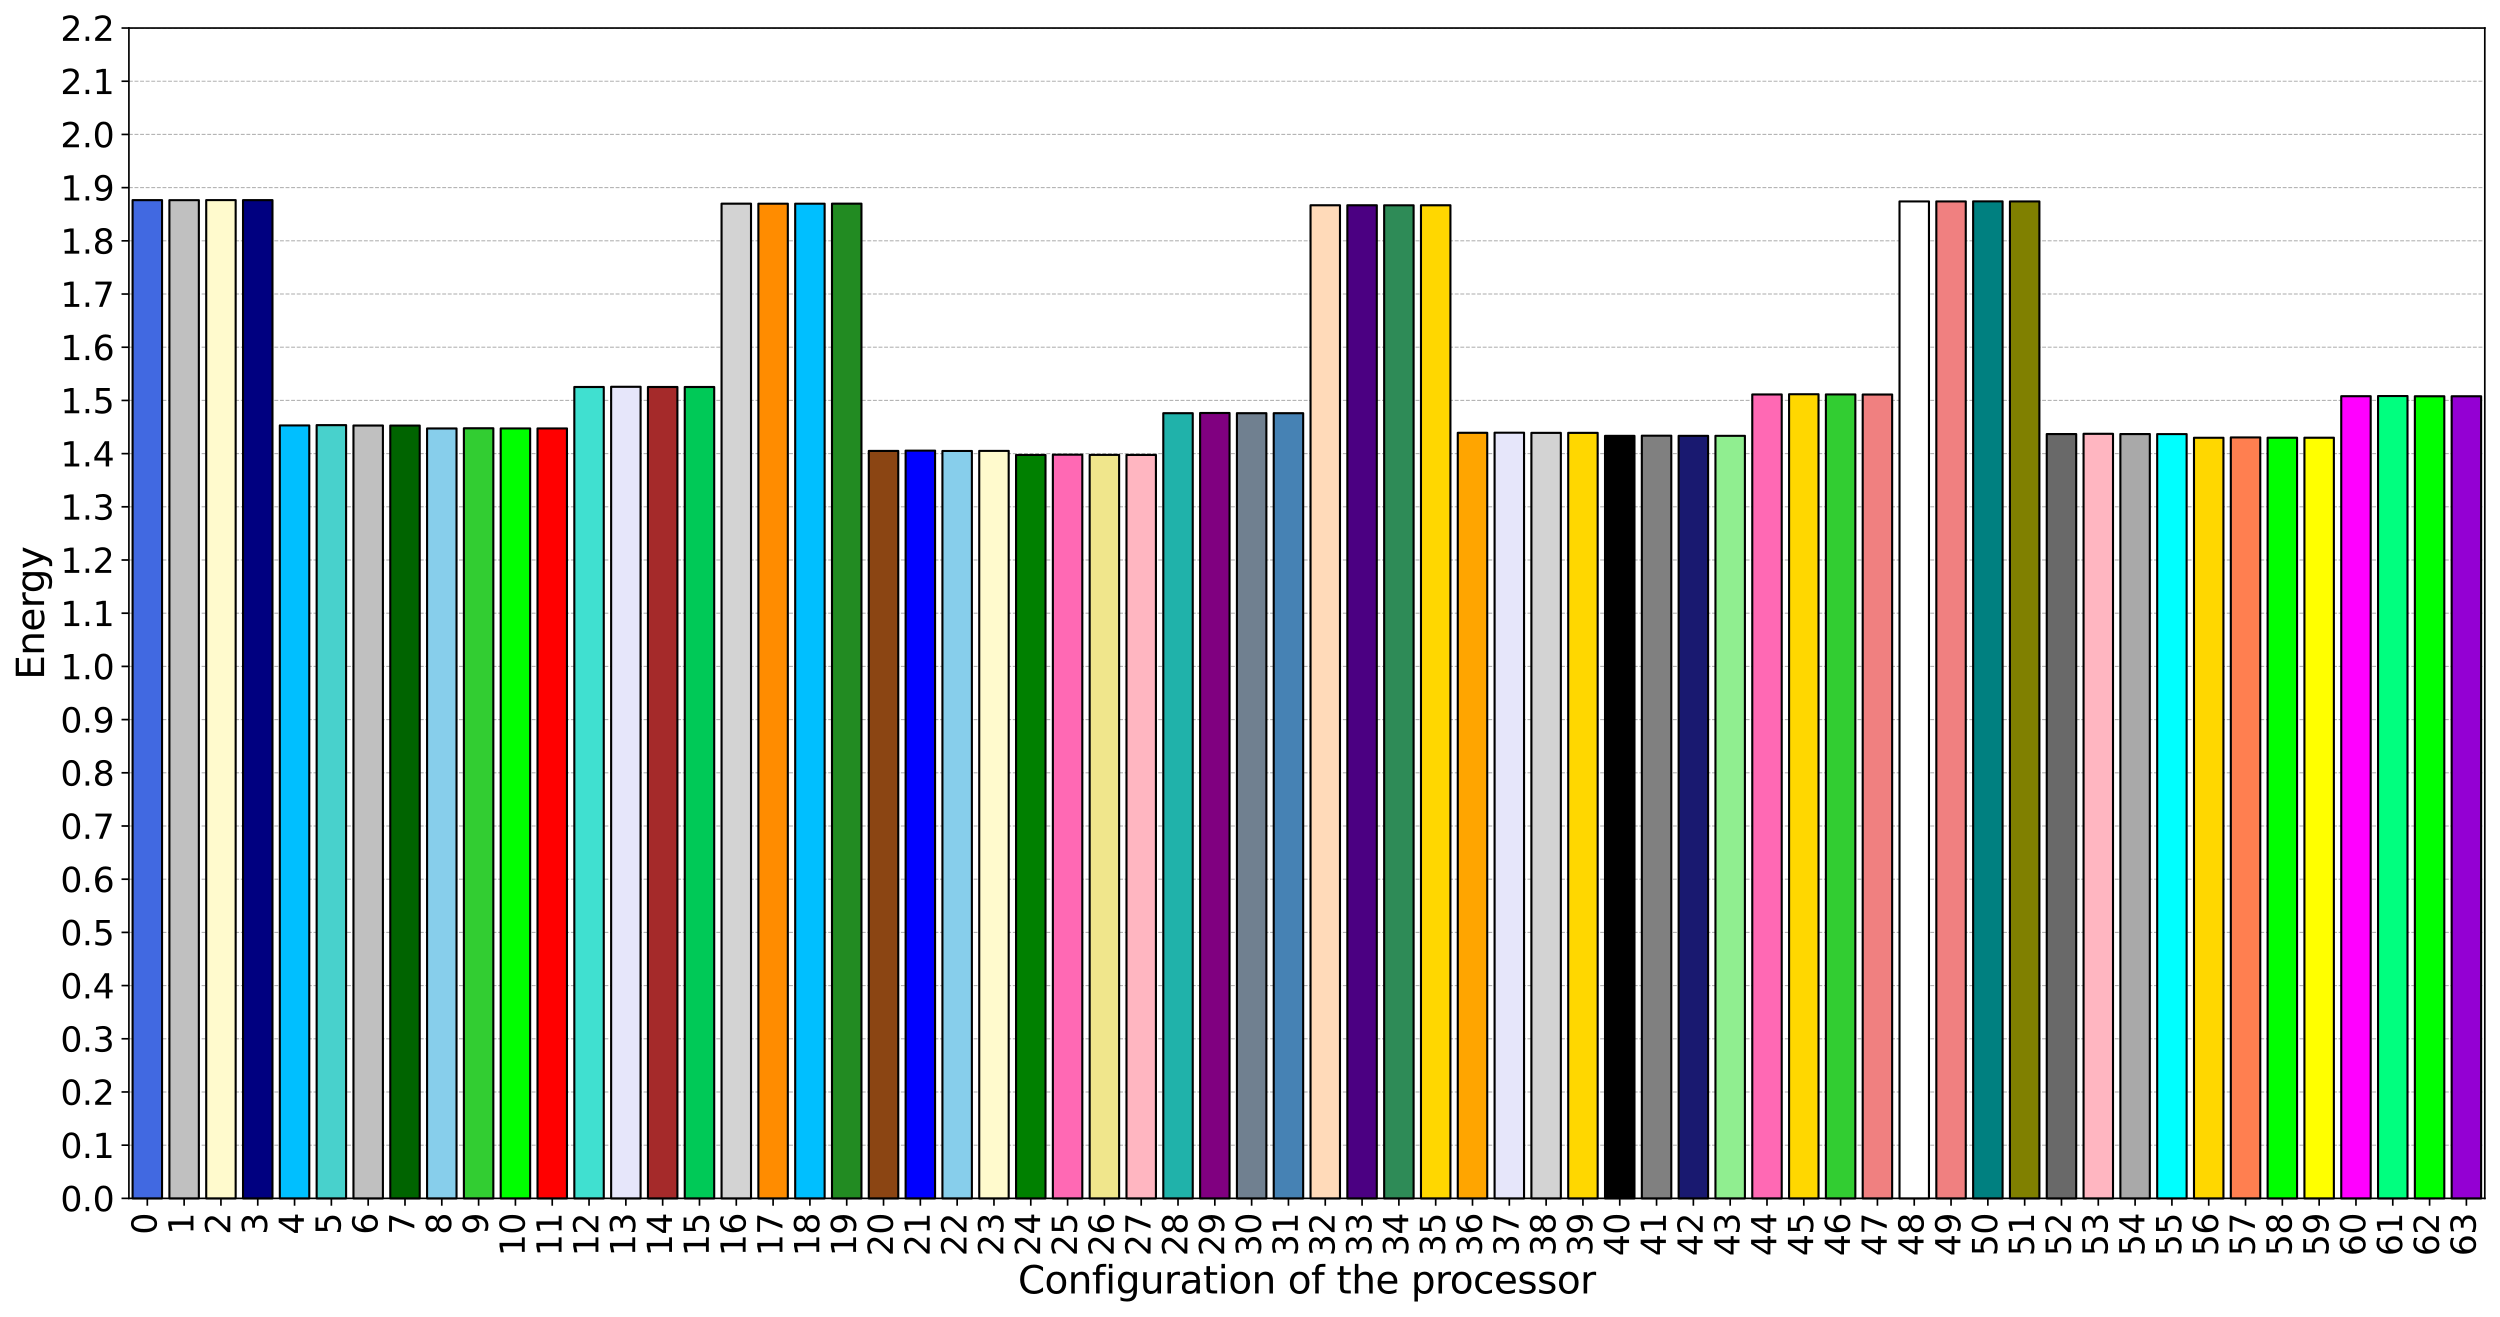 <?xml version="1.0" encoding="utf-8" standalone="no"?>
<!DOCTYPE svg PUBLIC "-//W3C//DTD SVG 1.1//EN"
  "http://www.w3.org/Graphics/SVG/1.1/DTD/svg11.dtd">
<svg xmlns:xlink="http://www.w3.org/1999/xlink" width="1184.266pt" height="623.659pt" viewBox="0 0 1184.266 623.659" xmlns="http://www.w3.org/2000/svg" version="1.1">
 <defs>
  <style type="text/css">*{stroke-linejoin: round; stroke-linecap: butt}</style>
 </defs>
 <g id="figure_1">
  <g id="patch_1">
   <path d="M 0 623.659 
L 1184.266 623.659 
L 1184.266 0 
L 0 0 
z
" style="fill: #ffffff"/>
  </g>
  <g id="axes_1">
   <g id="patch_2">
    <path d="M 61.066 567.679 
L 1177.066 567.679 
L 1177.066 13.279 
L 61.066 13.279 
z
" style="fill: #ffffff"/>
   </g>
   <g id="matplotlib.axis_1">
    <g id="xtick_1">
     <g id="line2d_1">
      <defs>
       <path id="mcaa12fe55d" d="M 0 0 
L 0 3.5 
" style="stroke: #000000; stroke-width: 0.8"/>
      </defs>
      <g>
       <use xlink:href="#mcaa12fe55d" x="69.784" y="567.679" style="stroke: #000000; stroke-width: 0.8"/>
      </g>
     </g>
     <g id="text_1">
      <!-- 0 -->
      <g transform="translate(74.199 584.859) rotate(-90) scale(0.16 -0.16)">
       <defs>
        <path id="DejaVuSans-30" d="M 2034 4250 
Q 1547 4250 1301 3770 
Q 1056 3291 1056 2328 
Q 1056 1369 1301 889 
Q 1547 409 2034 409 
Q 2525 409 2770 889 
Q 3016 1369 3016 2328 
Q 3016 3291 2770 3770 
Q 2525 4250 2034 4250 
z
M 2034 4750 
Q 2819 4750 3233 4129 
Q 3647 3509 3647 2328 
Q 3647 1150 3233 529 
Q 2819 -91 2034 -91 
Q 1250 -91 836 529 
Q 422 1150 422 2328 
Q 422 3509 836 4129 
Q 1250 4750 2034 4750 
z
" transform="scale(0.016)"/>
       </defs>
       <use xlink:href="#DejaVuSans-30"/>
      </g>
     </g>
    </g>
    <g id="xtick_2">
     <g id="line2d_2">
      <g>
       <use xlink:href="#mcaa12fe55d" x="87.222" y="567.679" style="stroke: #000000; stroke-width: 0.8"/>
      </g>
     </g>
     <g id="text_2">
      <!-- 1 -->
      <g transform="translate(91.637 584.859) rotate(-90) scale(0.16 -0.16)">
       <defs>
        <path id="DejaVuSans-31" d="M 794 531 
L 1825 531 
L 1825 4091 
L 703 3866 
L 703 4441 
L 1819 4666 
L 2450 4666 
L 2450 531 
L 3481 531 
L 3481 0 
L 794 0 
L 794 531 
z
" transform="scale(0.016)"/>
       </defs>
       <use xlink:href="#DejaVuSans-31"/>
      </g>
     </g>
    </g>
    <g id="xtick_3">
     <g id="line2d_3">
      <g>
       <use xlink:href="#mcaa12fe55d" x="104.659" y="567.679" style="stroke: #000000; stroke-width: 0.8"/>
      </g>
     </g>
     <g id="text_3">
      <!-- 2 -->
      <g transform="translate(109.074 584.859) rotate(-90) scale(0.16 -0.16)">
       <defs>
        <path id="DejaVuSans-32" d="M 1228 531 
L 3431 531 
L 3431 0 
L 469 0 
L 469 531 
Q 828 903 1448 1529 
Q 2069 2156 2228 2338 
Q 2531 2678 2651 2914 
Q 2772 3150 2772 3378 
Q 2772 3750 2511 3984 
Q 2250 4219 1831 4219 
Q 1534 4219 1204 4116 
Q 875 4013 500 3803 
L 500 4441 
Q 881 4594 1212 4672 
Q 1544 4750 1819 4750 
Q 2544 4750 2975 4387 
Q 3406 4025 3406 3419 
Q 3406 3131 3298 2873 
Q 3191 2616 2906 2266 
Q 2828 2175 2409 1742 
Q 1991 1309 1228 531 
z
" transform="scale(0.016)"/>
       </defs>
       <use xlink:href="#DejaVuSans-32"/>
      </g>
     </g>
    </g>
    <g id="xtick_4">
     <g id="line2d_4">
      <g>
       <use xlink:href="#mcaa12fe55d" x="122.097" y="567.679" style="stroke: #000000; stroke-width: 0.8"/>
      </g>
     </g>
     <g id="text_4">
      <!-- 3 -->
      <g transform="translate(126.512 584.859) rotate(-90) scale(0.16 -0.16)">
       <defs>
        <path id="DejaVuSans-33" d="M 2597 2516 
Q 3050 2419 3304 2112 
Q 3559 1806 3559 1356 
Q 3559 666 3084 287 
Q 2609 -91 1734 -91 
Q 1441 -91 1130 -33 
Q 819 25 488 141 
L 488 750 
Q 750 597 1062 519 
Q 1375 441 1716 441 
Q 2309 441 2620 675 
Q 2931 909 2931 1356 
Q 2931 1769 2642 2001 
Q 2353 2234 1838 2234 
L 1294 2234 
L 1294 2753 
L 1863 2753 
Q 2328 2753 2575 2939 
Q 2822 3125 2822 3475 
Q 2822 3834 2567 4026 
Q 2313 4219 1838 4219 
Q 1578 4219 1281 4162 
Q 984 4106 628 3988 
L 628 4550 
Q 988 4650 1302 4700 
Q 1616 4750 1894 4750 
Q 2613 4750 3031 4423 
Q 3450 4097 3450 3541 
Q 3450 3153 3228 2886 
Q 3006 2619 2597 2516 
z
" transform="scale(0.016)"/>
       </defs>
       <use xlink:href="#DejaVuSans-33"/>
      </g>
     </g>
    </g>
    <g id="xtick_5">
     <g id="line2d_5">
      <g>
       <use xlink:href="#mcaa12fe55d" x="139.534" y="567.679" style="stroke: #000000; stroke-width: 0.8"/>
      </g>
     </g>
     <g id="text_5">
      <!-- 4 -->
      <g transform="translate(143.949 584.859) rotate(-90) scale(0.16 -0.16)">
       <defs>
        <path id="DejaVuSans-34" d="M 2419 4116 
L 825 1625 
L 2419 1625 
L 2419 4116 
z
M 2253 4666 
L 3047 4666 
L 3047 1625 
L 3713 1625 
L 3713 1100 
L 3047 1100 
L 3047 0 
L 2419 0 
L 2419 1100 
L 313 1100 
L 313 1709 
L 2253 4666 
z
" transform="scale(0.016)"/>
       </defs>
       <use xlink:href="#DejaVuSans-34"/>
      </g>
     </g>
    </g>
    <g id="xtick_6">
     <g id="line2d_6">
      <g>
       <use xlink:href="#mcaa12fe55d" x="156.972" y="567.679" style="stroke: #000000; stroke-width: 0.8"/>
      </g>
     </g>
     <g id="text_6">
      <!-- 5 -->
      <g transform="translate(161.387 584.859) rotate(-90) scale(0.16 -0.16)">
       <defs>
        <path id="DejaVuSans-35" d="M 691 4666 
L 3169 4666 
L 3169 4134 
L 1269 4134 
L 1269 2991 
Q 1406 3038 1543 3061 
Q 1681 3084 1819 3084 
Q 2600 3084 3056 2656 
Q 3513 2228 3513 1497 
Q 3513 744 3044 326 
Q 2575 -91 1722 -91 
Q 1428 -91 1123 -41 
Q 819 9 494 109 
L 494 744 
Q 775 591 1075 516 
Q 1375 441 1709 441 
Q 2250 441 2565 725 
Q 2881 1009 2881 1497 
Q 2881 1984 2565 2268 
Q 2250 2553 1709 2553 
Q 1456 2553 1204 2497 
Q 953 2441 691 2322 
L 691 4666 
z
" transform="scale(0.016)"/>
       </defs>
       <use xlink:href="#DejaVuSans-35"/>
      </g>
     </g>
    </g>
    <g id="xtick_7">
     <g id="line2d_7">
      <g>
       <use xlink:href="#mcaa12fe55d" x="174.409" y="567.679" style="stroke: #000000; stroke-width: 0.8"/>
      </g>
     </g>
     <g id="text_7">
      <!-- 6 -->
      <g transform="translate(178.824 584.859) rotate(-90) scale(0.16 -0.16)">
       <defs>
        <path id="DejaVuSans-36" d="M 2113 2584 
Q 1688 2584 1439 2293 
Q 1191 2003 1191 1497 
Q 1191 994 1439 701 
Q 1688 409 2113 409 
Q 2538 409 2786 701 
Q 3034 994 3034 1497 
Q 3034 2003 2786 2293 
Q 2538 2584 2113 2584 
z
M 3366 4563 
L 3366 3988 
Q 3128 4100 2886 4159 
Q 2644 4219 2406 4219 
Q 1781 4219 1451 3797 
Q 1122 3375 1075 2522 
Q 1259 2794 1537 2939 
Q 1816 3084 2150 3084 
Q 2853 3084 3261 2657 
Q 3669 2231 3669 1497 
Q 3669 778 3244 343 
Q 2819 -91 2113 -91 
Q 1303 -91 875 529 
Q 447 1150 447 2328 
Q 447 3434 972 4092 
Q 1497 4750 2381 4750 
Q 2619 4750 2861 4703 
Q 3103 4656 3366 4563 
z
" transform="scale(0.016)"/>
       </defs>
       <use xlink:href="#DejaVuSans-36"/>
      </g>
     </g>
    </g>
    <g id="xtick_8">
     <g id="line2d_8">
      <g>
       <use xlink:href="#mcaa12fe55d" x="191.847" y="567.679" style="stroke: #000000; stroke-width: 0.8"/>
      </g>
     </g>
     <g id="text_8">
      <!-- 7 -->
      <g transform="translate(196.262 584.859) rotate(-90) scale(0.16 -0.16)">
       <defs>
        <path id="DejaVuSans-37" d="M 525 4666 
L 3525 4666 
L 3525 4397 
L 1831 0 
L 1172 0 
L 2766 4134 
L 525 4134 
L 525 4666 
z
" transform="scale(0.016)"/>
       </defs>
       <use xlink:href="#DejaVuSans-37"/>
      </g>
     </g>
    </g>
    <g id="xtick_9">
     <g id="line2d_9">
      <g>
       <use xlink:href="#mcaa12fe55d" x="209.284" y="567.679" style="stroke: #000000; stroke-width: 0.8"/>
      </g>
     </g>
     <g id="text_9">
      <!-- 8 -->
      <g transform="translate(213.699 584.859) rotate(-90) scale(0.16 -0.16)">
       <defs>
        <path id="DejaVuSans-38" d="M 2034 2216 
Q 1584 2216 1326 1975 
Q 1069 1734 1069 1313 
Q 1069 891 1326 650 
Q 1584 409 2034 409 
Q 2484 409 2743 651 
Q 3003 894 3003 1313 
Q 3003 1734 2745 1975 
Q 2488 2216 2034 2216 
z
M 1403 2484 
Q 997 2584 770 2862 
Q 544 3141 544 3541 
Q 544 4100 942 4425 
Q 1341 4750 2034 4750 
Q 2731 4750 3128 4425 
Q 3525 4100 3525 3541 
Q 3525 3141 3298 2862 
Q 3072 2584 2669 2484 
Q 3125 2378 3379 2068 
Q 3634 1759 3634 1313 
Q 3634 634 3220 271 
Q 2806 -91 2034 -91 
Q 1263 -91 848 271 
Q 434 634 434 1313 
Q 434 1759 690 2068 
Q 947 2378 1403 2484 
z
M 1172 3481 
Q 1172 3119 1398 2916 
Q 1625 2713 2034 2713 
Q 2441 2713 2670 2916 
Q 2900 3119 2900 3481 
Q 2900 3844 2670 4047 
Q 2441 4250 2034 4250 
Q 1625 4250 1398 4047 
Q 1172 3844 1172 3481 
z
" transform="scale(0.016)"/>
       </defs>
       <use xlink:href="#DejaVuSans-38"/>
      </g>
     </g>
    </g>
    <g id="xtick_10">
     <g id="line2d_10">
      <g>
       <use xlink:href="#mcaa12fe55d" x="226.722" y="567.679" style="stroke: #000000; stroke-width: 0.8"/>
      </g>
     </g>
     <g id="text_10">
      <!-- 9 -->
      <g transform="translate(231.137 584.859) rotate(-90) scale(0.16 -0.16)">
       <defs>
        <path id="DejaVuSans-39" d="M 703 97 
L 703 672 
Q 941 559 1184 500 
Q 1428 441 1663 441 
Q 2288 441 2617 861 
Q 2947 1281 2994 2138 
Q 2813 1869 2534 1725 
Q 2256 1581 1919 1581 
Q 1219 1581 811 2004 
Q 403 2428 403 3163 
Q 403 3881 828 4315 
Q 1253 4750 1959 4750 
Q 2769 4750 3195 4129 
Q 3622 3509 3622 2328 
Q 3622 1225 3098 567 
Q 2575 -91 1691 -91 
Q 1453 -91 1209 -44 
Q 966 3 703 97 
z
M 1959 2075 
Q 2384 2075 2632 2365 
Q 2881 2656 2881 3163 
Q 2881 3666 2632 3958 
Q 2384 4250 1959 4250 
Q 1534 4250 1286 3958 
Q 1038 3666 1038 3163 
Q 1038 2656 1286 2365 
Q 1534 2075 1959 2075 
z
" transform="scale(0.016)"/>
       </defs>
       <use xlink:href="#DejaVuSans-39"/>
      </g>
     </g>
    </g>
    <g id="xtick_11">
     <g id="line2d_11">
      <g>
       <use xlink:href="#mcaa12fe55d" x="244.159" y="567.679" style="stroke: #000000; stroke-width: 0.8"/>
      </g>
     </g>
     <g id="text_11">
      <!-- 10 -->
      <g transform="translate(248.574 595.039) rotate(-90) scale(0.16 -0.16)">
       <use xlink:href="#DejaVuSans-31"/>
       <use xlink:href="#DejaVuSans-30" x="63.623"/>
      </g>
     </g>
    </g>
    <g id="xtick_12">
     <g id="line2d_12">
      <g>
       <use xlink:href="#mcaa12fe55d" x="261.597" y="567.679" style="stroke: #000000; stroke-width: 0.8"/>
      </g>
     </g>
     <g id="text_12">
      <!-- 11 -->
      <g transform="translate(266.012 595.039) rotate(-90) scale(0.16 -0.16)">
       <use xlink:href="#DejaVuSans-31"/>
       <use xlink:href="#DejaVuSans-31" x="63.623"/>
      </g>
     </g>
    </g>
    <g id="xtick_13">
     <g id="line2d_13">
      <g>
       <use xlink:href="#mcaa12fe55d" x="279.034" y="567.679" style="stroke: #000000; stroke-width: 0.8"/>
      </g>
     </g>
     <g id="text_13">
      <!-- 12 -->
      <g transform="translate(283.449 595.039) rotate(-90) scale(0.16 -0.16)">
       <use xlink:href="#DejaVuSans-31"/>
       <use xlink:href="#DejaVuSans-32" x="63.623"/>
      </g>
     </g>
    </g>
    <g id="xtick_14">
     <g id="line2d_14">
      <g>
       <use xlink:href="#mcaa12fe55d" x="296.472" y="567.679" style="stroke: #000000; stroke-width: 0.8"/>
      </g>
     </g>
     <g id="text_14">
      <!-- 13 -->
      <g transform="translate(300.887 595.039) rotate(-90) scale(0.16 -0.16)">
       <use xlink:href="#DejaVuSans-31"/>
       <use xlink:href="#DejaVuSans-33" x="63.623"/>
      </g>
     </g>
    </g>
    <g id="xtick_15">
     <g id="line2d_15">
      <g>
       <use xlink:href="#mcaa12fe55d" x="313.909" y="567.679" style="stroke: #000000; stroke-width: 0.8"/>
      </g>
     </g>
     <g id="text_15">
      <!-- 14 -->
      <g transform="translate(318.324 595.039) rotate(-90) scale(0.16 -0.16)">
       <use xlink:href="#DejaVuSans-31"/>
       <use xlink:href="#DejaVuSans-34" x="63.623"/>
      </g>
     </g>
    </g>
    <g id="xtick_16">
     <g id="line2d_16">
      <g>
       <use xlink:href="#mcaa12fe55d" x="331.347" y="567.679" style="stroke: #000000; stroke-width: 0.8"/>
      </g>
     </g>
     <g id="text_16">
      <!-- 15 -->
      <g transform="translate(335.762 595.039) rotate(-90) scale(0.16 -0.16)">
       <use xlink:href="#DejaVuSans-31"/>
       <use xlink:href="#DejaVuSans-35" x="63.623"/>
      </g>
     </g>
    </g>
    <g id="xtick_17">
     <g id="line2d_17">
      <g>
       <use xlink:href="#mcaa12fe55d" x="348.784" y="567.679" style="stroke: #000000; stroke-width: 0.8"/>
      </g>
     </g>
     <g id="text_17">
      <!-- 16 -->
      <g transform="translate(353.199 595.039) rotate(-90) scale(0.16 -0.16)">
       <use xlink:href="#DejaVuSans-31"/>
       <use xlink:href="#DejaVuSans-36" x="63.623"/>
      </g>
     </g>
    </g>
    <g id="xtick_18">
     <g id="line2d_18">
      <g>
       <use xlink:href="#mcaa12fe55d" x="366.222" y="567.679" style="stroke: #000000; stroke-width: 0.8"/>
      </g>
     </g>
     <g id="text_18">
      <!-- 17 -->
      <g transform="translate(370.637 595.039) rotate(-90) scale(0.16 -0.16)">
       <use xlink:href="#DejaVuSans-31"/>
       <use xlink:href="#DejaVuSans-37" x="63.623"/>
      </g>
     </g>
    </g>
    <g id="xtick_19">
     <g id="line2d_19">
      <g>
       <use xlink:href="#mcaa12fe55d" x="383.659" y="567.679" style="stroke: #000000; stroke-width: 0.8"/>
      </g>
     </g>
     <g id="text_19">
      <!-- 18 -->
      <g transform="translate(388.074 595.039) rotate(-90) scale(0.16 -0.16)">
       <use xlink:href="#DejaVuSans-31"/>
       <use xlink:href="#DejaVuSans-38" x="63.623"/>
      </g>
     </g>
    </g>
    <g id="xtick_20">
     <g id="line2d_20">
      <g>
       <use xlink:href="#mcaa12fe55d" x="401.097" y="567.679" style="stroke: #000000; stroke-width: 0.8"/>
      </g>
     </g>
     <g id="text_20">
      <!-- 19 -->
      <g transform="translate(405.512 595.039) rotate(-90) scale(0.16 -0.16)">
       <use xlink:href="#DejaVuSans-31"/>
       <use xlink:href="#DejaVuSans-39" x="63.623"/>
      </g>
     </g>
    </g>
    <g id="xtick_21">
     <g id="line2d_21">
      <g>
       <use xlink:href="#mcaa12fe55d" x="418.534" y="567.679" style="stroke: #000000; stroke-width: 0.8"/>
      </g>
     </g>
     <g id="text_21">
      <!-- 20 -->
      <g transform="translate(422.949 595.039) rotate(-90) scale(0.16 -0.16)">
       <use xlink:href="#DejaVuSans-32"/>
       <use xlink:href="#DejaVuSans-30" x="63.623"/>
      </g>
     </g>
    </g>
    <g id="xtick_22">
     <g id="line2d_22">
      <g>
       <use xlink:href="#mcaa12fe55d" x="435.972" y="567.679" style="stroke: #000000; stroke-width: 0.8"/>
      </g>
     </g>
     <g id="text_22">
      <!-- 21 -->
      <g transform="translate(440.387 595.039) rotate(-90) scale(0.16 -0.16)">
       <use xlink:href="#DejaVuSans-32"/>
       <use xlink:href="#DejaVuSans-31" x="63.623"/>
      </g>
     </g>
    </g>
    <g id="xtick_23">
     <g id="line2d_23">
      <g>
       <use xlink:href="#mcaa12fe55d" x="453.409" y="567.679" style="stroke: #000000; stroke-width: 0.8"/>
      </g>
     </g>
     <g id="text_23">
      <!-- 22 -->
      <g transform="translate(457.824 595.039) rotate(-90) scale(0.16 -0.16)">
       <use xlink:href="#DejaVuSans-32"/>
       <use xlink:href="#DejaVuSans-32" x="63.623"/>
      </g>
     </g>
    </g>
    <g id="xtick_24">
     <g id="line2d_24">
      <g>
       <use xlink:href="#mcaa12fe55d" x="470.847" y="567.679" style="stroke: #000000; stroke-width: 0.8"/>
      </g>
     </g>
     <g id="text_24">
      <!-- 23 -->
      <g transform="translate(475.262 595.039) rotate(-90) scale(0.16 -0.16)">
       <use xlink:href="#DejaVuSans-32"/>
       <use xlink:href="#DejaVuSans-33" x="63.623"/>
      </g>
     </g>
    </g>
    <g id="xtick_25">
     <g id="line2d_25">
      <g>
       <use xlink:href="#mcaa12fe55d" x="488.284" y="567.679" style="stroke: #000000; stroke-width: 0.8"/>
      </g>
     </g>
     <g id="text_25">
      <!-- 24 -->
      <g transform="translate(492.699 595.039) rotate(-90) scale(0.16 -0.16)">
       <use xlink:href="#DejaVuSans-32"/>
       <use xlink:href="#DejaVuSans-34" x="63.623"/>
      </g>
     </g>
    </g>
    <g id="xtick_26">
     <g id="line2d_26">
      <g>
       <use xlink:href="#mcaa12fe55d" x="505.722" y="567.679" style="stroke: #000000; stroke-width: 0.8"/>
      </g>
     </g>
     <g id="text_26">
      <!-- 25 -->
      <g transform="translate(510.137 595.039) rotate(-90) scale(0.16 -0.16)">
       <use xlink:href="#DejaVuSans-32"/>
       <use xlink:href="#DejaVuSans-35" x="63.623"/>
      </g>
     </g>
    </g>
    <g id="xtick_27">
     <g id="line2d_27">
      <g>
       <use xlink:href="#mcaa12fe55d" x="523.159" y="567.679" style="stroke: #000000; stroke-width: 0.8"/>
      </g>
     </g>
     <g id="text_27">
      <!-- 26 -->
      <g transform="translate(527.574 595.039) rotate(-90) scale(0.16 -0.16)">
       <use xlink:href="#DejaVuSans-32"/>
       <use xlink:href="#DejaVuSans-36" x="63.623"/>
      </g>
     </g>
    </g>
    <g id="xtick_28">
     <g id="line2d_28">
      <g>
       <use xlink:href="#mcaa12fe55d" x="540.597" y="567.679" style="stroke: #000000; stroke-width: 0.8"/>
      </g>
     </g>
     <g id="text_28">
      <!-- 27 -->
      <g transform="translate(545.012 595.039) rotate(-90) scale(0.16 -0.16)">
       <use xlink:href="#DejaVuSans-32"/>
       <use xlink:href="#DejaVuSans-37" x="63.623"/>
      </g>
     </g>
    </g>
    <g id="xtick_29">
     <g id="line2d_29">
      <g>
       <use xlink:href="#mcaa12fe55d" x="558.034" y="567.679" style="stroke: #000000; stroke-width: 0.8"/>
      </g>
     </g>
     <g id="text_29">
      <!-- 28 -->
      <g transform="translate(562.449 595.039) rotate(-90) scale(0.16 -0.16)">
       <use xlink:href="#DejaVuSans-32"/>
       <use xlink:href="#DejaVuSans-38" x="63.623"/>
      </g>
     </g>
    </g>
    <g id="xtick_30">
     <g id="line2d_30">
      <g>
       <use xlink:href="#mcaa12fe55d" x="575.472" y="567.679" style="stroke: #000000; stroke-width: 0.8"/>
      </g>
     </g>
     <g id="text_30">
      <!-- 29 -->
      <g transform="translate(579.887 595.039) rotate(-90) scale(0.16 -0.16)">
       <use xlink:href="#DejaVuSans-32"/>
       <use xlink:href="#DejaVuSans-39" x="63.623"/>
      </g>
     </g>
    </g>
    <g id="xtick_31">
     <g id="line2d_31">
      <g>
       <use xlink:href="#mcaa12fe55d" x="592.909" y="567.679" style="stroke: #000000; stroke-width: 0.8"/>
      </g>
     </g>
     <g id="text_31">
      <!-- 30 -->
      <g transform="translate(597.324 595.039) rotate(-90) scale(0.16 -0.16)">
       <use xlink:href="#DejaVuSans-33"/>
       <use xlink:href="#DejaVuSans-30" x="63.623"/>
      </g>
     </g>
    </g>
    <g id="xtick_32">
     <g id="line2d_32">
      <g>
       <use xlink:href="#mcaa12fe55d" x="610.347" y="567.679" style="stroke: #000000; stroke-width: 0.8"/>
      </g>
     </g>
     <g id="text_32">
      <!-- 31 -->
      <g transform="translate(614.762 595.039) rotate(-90) scale(0.16 -0.16)">
       <use xlink:href="#DejaVuSans-33"/>
       <use xlink:href="#DejaVuSans-31" x="63.623"/>
      </g>
     </g>
    </g>
    <g id="xtick_33">
     <g id="line2d_33">
      <g>
       <use xlink:href="#mcaa12fe55d" x="627.784" y="567.679" style="stroke: #000000; stroke-width: 0.8"/>
      </g>
     </g>
     <g id="text_33">
      <!-- 32 -->
      <g transform="translate(632.199 595.039) rotate(-90) scale(0.16 -0.16)">
       <use xlink:href="#DejaVuSans-33"/>
       <use xlink:href="#DejaVuSans-32" x="63.623"/>
      </g>
     </g>
    </g>
    <g id="xtick_34">
     <g id="line2d_34">
      <g>
       <use xlink:href="#mcaa12fe55d" x="645.222" y="567.679" style="stroke: #000000; stroke-width: 0.8"/>
      </g>
     </g>
     <g id="text_34">
      <!-- 33 -->
      <g transform="translate(649.637 595.039) rotate(-90) scale(0.16 -0.16)">
       <use xlink:href="#DejaVuSans-33"/>
       <use xlink:href="#DejaVuSans-33" x="63.623"/>
      </g>
     </g>
    </g>
    <g id="xtick_35">
     <g id="line2d_35">
      <g>
       <use xlink:href="#mcaa12fe55d" x="662.659" y="567.679" style="stroke: #000000; stroke-width: 0.8"/>
      </g>
     </g>
     <g id="text_35">
      <!-- 34 -->
      <g transform="translate(667.074 595.039) rotate(-90) scale(0.16 -0.16)">
       <use xlink:href="#DejaVuSans-33"/>
       <use xlink:href="#DejaVuSans-34" x="63.623"/>
      </g>
     </g>
    </g>
    <g id="xtick_36">
     <g id="line2d_36">
      <g>
       <use xlink:href="#mcaa12fe55d" x="680.097" y="567.679" style="stroke: #000000; stroke-width: 0.8"/>
      </g>
     </g>
     <g id="text_36">
      <!-- 35 -->
      <g transform="translate(684.512 595.039) rotate(-90) scale(0.16 -0.16)">
       <use xlink:href="#DejaVuSans-33"/>
       <use xlink:href="#DejaVuSans-35" x="63.623"/>
      </g>
     </g>
    </g>
    <g id="xtick_37">
     <g id="line2d_37">
      <g>
       <use xlink:href="#mcaa12fe55d" x="697.534" y="567.679" style="stroke: #000000; stroke-width: 0.8"/>
      </g>
     </g>
     <g id="text_37">
      <!-- 36 -->
      <g transform="translate(701.949 595.039) rotate(-90) scale(0.16 -0.16)">
       <use xlink:href="#DejaVuSans-33"/>
       <use xlink:href="#DejaVuSans-36" x="63.623"/>
      </g>
     </g>
    </g>
    <g id="xtick_38">
     <g id="line2d_38">
      <g>
       <use xlink:href="#mcaa12fe55d" x="714.972" y="567.679" style="stroke: #000000; stroke-width: 0.8"/>
      </g>
     </g>
     <g id="text_38">
      <!-- 37 -->
      <g transform="translate(719.387 595.039) rotate(-90) scale(0.16 -0.16)">
       <use xlink:href="#DejaVuSans-33"/>
       <use xlink:href="#DejaVuSans-37" x="63.623"/>
      </g>
     </g>
    </g>
    <g id="xtick_39">
     <g id="line2d_39">
      <g>
       <use xlink:href="#mcaa12fe55d" x="732.409" y="567.679" style="stroke: #000000; stroke-width: 0.8"/>
      </g>
     </g>
     <g id="text_39">
      <!-- 38 -->
      <g transform="translate(736.824 595.039) rotate(-90) scale(0.16 -0.16)">
       <use xlink:href="#DejaVuSans-33"/>
       <use xlink:href="#DejaVuSans-38" x="63.623"/>
      </g>
     </g>
    </g>
    <g id="xtick_40">
     <g id="line2d_40">
      <g>
       <use xlink:href="#mcaa12fe55d" x="749.847" y="567.679" style="stroke: #000000; stroke-width: 0.8"/>
      </g>
     </g>
     <g id="text_40">
      <!-- 39 -->
      <g transform="translate(754.262 595.039) rotate(-90) scale(0.16 -0.16)">
       <use xlink:href="#DejaVuSans-33"/>
       <use xlink:href="#DejaVuSans-39" x="63.623"/>
      </g>
     </g>
    </g>
    <g id="xtick_41">
     <g id="line2d_41">
      <g>
       <use xlink:href="#mcaa12fe55d" x="767.284" y="567.679" style="stroke: #000000; stroke-width: 0.8"/>
      </g>
     </g>
     <g id="text_41">
      <!-- 40 -->
      <g transform="translate(771.699 595.039) rotate(-90) scale(0.16 -0.16)">
       <use xlink:href="#DejaVuSans-34"/>
       <use xlink:href="#DejaVuSans-30" x="63.623"/>
      </g>
     </g>
    </g>
    <g id="xtick_42">
     <g id="line2d_42">
      <g>
       <use xlink:href="#mcaa12fe55d" x="784.722" y="567.679" style="stroke: #000000; stroke-width: 0.8"/>
      </g>
     </g>
     <g id="text_42">
      <!-- 41 -->
      <g transform="translate(789.137 595.039) rotate(-90) scale(0.16 -0.16)">
       <use xlink:href="#DejaVuSans-34"/>
       <use xlink:href="#DejaVuSans-31" x="63.623"/>
      </g>
     </g>
    </g>
    <g id="xtick_43">
     <g id="line2d_43">
      <g>
       <use xlink:href="#mcaa12fe55d" x="802.159" y="567.679" style="stroke: #000000; stroke-width: 0.8"/>
      </g>
     </g>
     <g id="text_43">
      <!-- 42 -->
      <g transform="translate(806.574 595.039) rotate(-90) scale(0.16 -0.16)">
       <use xlink:href="#DejaVuSans-34"/>
       <use xlink:href="#DejaVuSans-32" x="63.623"/>
      </g>
     </g>
    </g>
    <g id="xtick_44">
     <g id="line2d_44">
      <g>
       <use xlink:href="#mcaa12fe55d" x="819.597" y="567.679" style="stroke: #000000; stroke-width: 0.8"/>
      </g>
     </g>
     <g id="text_44">
      <!-- 43 -->
      <g transform="translate(824.012 595.039) rotate(-90) scale(0.16 -0.16)">
       <use xlink:href="#DejaVuSans-34"/>
       <use xlink:href="#DejaVuSans-33" x="63.623"/>
      </g>
     </g>
    </g>
    <g id="xtick_45">
     <g id="line2d_45">
      <g>
       <use xlink:href="#mcaa12fe55d" x="837.034" y="567.679" style="stroke: #000000; stroke-width: 0.8"/>
      </g>
     </g>
     <g id="text_45">
      <!-- 44 -->
      <g transform="translate(841.449 595.039) rotate(-90) scale(0.16 -0.16)">
       <use xlink:href="#DejaVuSans-34"/>
       <use xlink:href="#DejaVuSans-34" x="63.623"/>
      </g>
     </g>
    </g>
    <g id="xtick_46">
     <g id="line2d_46">
      <g>
       <use xlink:href="#mcaa12fe55d" x="854.472" y="567.679" style="stroke: #000000; stroke-width: 0.8"/>
      </g>
     </g>
     <g id="text_46">
      <!-- 45 -->
      <g transform="translate(858.887 595.039) rotate(-90) scale(0.16 -0.16)">
       <use xlink:href="#DejaVuSans-34"/>
       <use xlink:href="#DejaVuSans-35" x="63.623"/>
      </g>
     </g>
    </g>
    <g id="xtick_47">
     <g id="line2d_47">
      <g>
       <use xlink:href="#mcaa12fe55d" x="871.909" y="567.679" style="stroke: #000000; stroke-width: 0.8"/>
      </g>
     </g>
     <g id="text_47">
      <!-- 46 -->
      <g transform="translate(876.324 595.039) rotate(-90) scale(0.16 -0.16)">
       <use xlink:href="#DejaVuSans-34"/>
       <use xlink:href="#DejaVuSans-36" x="63.623"/>
      </g>
     </g>
    </g>
    <g id="xtick_48">
     <g id="line2d_48">
      <g>
       <use xlink:href="#mcaa12fe55d" x="889.347" y="567.679" style="stroke: #000000; stroke-width: 0.8"/>
      </g>
     </g>
     <g id="text_48">
      <!-- 47 -->
      <g transform="translate(893.762 595.039) rotate(-90) scale(0.16 -0.16)">
       <use xlink:href="#DejaVuSans-34"/>
       <use xlink:href="#DejaVuSans-37" x="63.623"/>
      </g>
     </g>
    </g>
    <g id="xtick_49">
     <g id="line2d_49">
      <g>
       <use xlink:href="#mcaa12fe55d" x="906.784" y="567.679" style="stroke: #000000; stroke-width: 0.8"/>
      </g>
     </g>
     <g id="text_49">
      <!-- 48 -->
      <g transform="translate(911.199 595.039) rotate(-90) scale(0.16 -0.16)">
       <use xlink:href="#DejaVuSans-34"/>
       <use xlink:href="#DejaVuSans-38" x="63.623"/>
      </g>
     </g>
    </g>
    <g id="xtick_50">
     <g id="line2d_50">
      <g>
       <use xlink:href="#mcaa12fe55d" x="924.222" y="567.679" style="stroke: #000000; stroke-width: 0.8"/>
      </g>
     </g>
     <g id="text_50">
      <!-- 49 -->
      <g transform="translate(928.637 595.039) rotate(-90) scale(0.16 -0.16)">
       <use xlink:href="#DejaVuSans-34"/>
       <use xlink:href="#DejaVuSans-39" x="63.623"/>
      </g>
     </g>
    </g>
    <g id="xtick_51">
     <g id="line2d_51">
      <g>
       <use xlink:href="#mcaa12fe55d" x="941.659" y="567.679" style="stroke: #000000; stroke-width: 0.8"/>
      </g>
     </g>
     <g id="text_51">
      <!-- 50 -->
      <g transform="translate(946.074 595.039) rotate(-90) scale(0.16 -0.16)">
       <use xlink:href="#DejaVuSans-35"/>
       <use xlink:href="#DejaVuSans-30" x="63.623"/>
      </g>
     </g>
    </g>
    <g id="xtick_52">
     <g id="line2d_52">
      <g>
       <use xlink:href="#mcaa12fe55d" x="959.097" y="567.679" style="stroke: #000000; stroke-width: 0.8"/>
      </g>
     </g>
     <g id="text_52">
      <!-- 51 -->
      <g transform="translate(963.512 595.039) rotate(-90) scale(0.16 -0.16)">
       <use xlink:href="#DejaVuSans-35"/>
       <use xlink:href="#DejaVuSans-31" x="63.623"/>
      </g>
     </g>
    </g>
    <g id="xtick_53">
     <g id="line2d_53">
      <g>
       <use xlink:href="#mcaa12fe55d" x="976.534" y="567.679" style="stroke: #000000; stroke-width: 0.8"/>
      </g>
     </g>
     <g id="text_53">
      <!-- 52 -->
      <g transform="translate(980.949 595.039) rotate(-90) scale(0.16 -0.16)">
       <use xlink:href="#DejaVuSans-35"/>
       <use xlink:href="#DejaVuSans-32" x="63.623"/>
      </g>
     </g>
    </g>
    <g id="xtick_54">
     <g id="line2d_54">
      <g>
       <use xlink:href="#mcaa12fe55d" x="993.972" y="567.679" style="stroke: #000000; stroke-width: 0.8"/>
      </g>
     </g>
     <g id="text_54">
      <!-- 53 -->
      <g transform="translate(998.387 595.039) rotate(-90) scale(0.16 -0.16)">
       <use xlink:href="#DejaVuSans-35"/>
       <use xlink:href="#DejaVuSans-33" x="63.623"/>
      </g>
     </g>
    </g>
    <g id="xtick_55">
     <g id="line2d_55">
      <g>
       <use xlink:href="#mcaa12fe55d" x="1011.409" y="567.679" style="stroke: #000000; stroke-width: 0.8"/>
      </g>
     </g>
     <g id="text_55">
      <!-- 54 -->
      <g transform="translate(1015.824 595.039) rotate(-90) scale(0.16 -0.16)">
       <use xlink:href="#DejaVuSans-35"/>
       <use xlink:href="#DejaVuSans-34" x="63.623"/>
      </g>
     </g>
    </g>
    <g id="xtick_56">
     <g id="line2d_56">
      <g>
       <use xlink:href="#mcaa12fe55d" x="1028.847" y="567.679" style="stroke: #000000; stroke-width: 0.8"/>
      </g>
     </g>
     <g id="text_56">
      <!-- 55 -->
      <g transform="translate(1033.262 595.039) rotate(-90) scale(0.16 -0.16)">
       <use xlink:href="#DejaVuSans-35"/>
       <use xlink:href="#DejaVuSans-35" x="63.623"/>
      </g>
     </g>
    </g>
    <g id="xtick_57">
     <g id="line2d_57">
      <g>
       <use xlink:href="#mcaa12fe55d" x="1046.284" y="567.679" style="stroke: #000000; stroke-width: 0.8"/>
      </g>
     </g>
     <g id="text_57">
      <!-- 56 -->
      <g transform="translate(1050.699 595.039) rotate(-90) scale(0.16 -0.16)">
       <use xlink:href="#DejaVuSans-35"/>
       <use xlink:href="#DejaVuSans-36" x="63.623"/>
      </g>
     </g>
    </g>
    <g id="xtick_58">
     <g id="line2d_58">
      <g>
       <use xlink:href="#mcaa12fe55d" x="1063.722" y="567.679" style="stroke: #000000; stroke-width: 0.8"/>
      </g>
     </g>
     <g id="text_58">
      <!-- 57 -->
      <g transform="translate(1068.137 595.039) rotate(-90) scale(0.16 -0.16)">
       <use xlink:href="#DejaVuSans-35"/>
       <use xlink:href="#DejaVuSans-37" x="63.623"/>
      </g>
     </g>
    </g>
    <g id="xtick_59">
     <g id="line2d_59">
      <g>
       <use xlink:href="#mcaa12fe55d" x="1081.159" y="567.679" style="stroke: #000000; stroke-width: 0.8"/>
      </g>
     </g>
     <g id="text_59">
      <!-- 58 -->
      <g transform="translate(1085.574 595.039) rotate(-90) scale(0.16 -0.16)">
       <use xlink:href="#DejaVuSans-35"/>
       <use xlink:href="#DejaVuSans-38" x="63.623"/>
      </g>
     </g>
    </g>
    <g id="xtick_60">
     <g id="line2d_60">
      <g>
       <use xlink:href="#mcaa12fe55d" x="1098.597" y="567.679" style="stroke: #000000; stroke-width: 0.8"/>
      </g>
     </g>
     <g id="text_60">
      <!-- 59 -->
      <g transform="translate(1103.012 595.039) rotate(-90) scale(0.16 -0.16)">
       <use xlink:href="#DejaVuSans-35"/>
       <use xlink:href="#DejaVuSans-39" x="63.623"/>
      </g>
     </g>
    </g>
    <g id="xtick_61">
     <g id="line2d_61">
      <g>
       <use xlink:href="#mcaa12fe55d" x="1116.034" y="567.679" style="stroke: #000000; stroke-width: 0.8"/>
      </g>
     </g>
     <g id="text_61">
      <!-- 60 -->
      <g transform="translate(1120.449 595.039) rotate(-90) scale(0.16 -0.16)">
       <use xlink:href="#DejaVuSans-36"/>
       <use xlink:href="#DejaVuSans-30" x="63.623"/>
      </g>
     </g>
    </g>
    <g id="xtick_62">
     <g id="line2d_62">
      <g>
       <use xlink:href="#mcaa12fe55d" x="1133.472" y="567.679" style="stroke: #000000; stroke-width: 0.8"/>
      </g>
     </g>
     <g id="text_62">
      <!-- 61 -->
      <g transform="translate(1137.887 595.039) rotate(-90) scale(0.16 -0.16)">
       <use xlink:href="#DejaVuSans-36"/>
       <use xlink:href="#DejaVuSans-31" x="63.623"/>
      </g>
     </g>
    </g>
    <g id="xtick_63">
     <g id="line2d_63">
      <g>
       <use xlink:href="#mcaa12fe55d" x="1150.909" y="567.679" style="stroke: #000000; stroke-width: 0.8"/>
      </g>
     </g>
     <g id="text_63">
      <!-- 62 -->
      <g transform="translate(1155.324 595.039) rotate(-90) scale(0.16 -0.16)">
       <use xlink:href="#DejaVuSans-36"/>
       <use xlink:href="#DejaVuSans-32" x="63.623"/>
      </g>
     </g>
    </g>
    <g id="xtick_64">
     <g id="line2d_64">
      <g>
       <use xlink:href="#mcaa12fe55d" x="1168.347" y="567.679" style="stroke: #000000; stroke-width: 0.8"/>
      </g>
     </g>
     <g id="text_64">
      <!-- 63 -->
      <g transform="translate(1172.762 595.039) rotate(-90) scale(0.16 -0.16)">
       <use xlink:href="#DejaVuSans-36"/>
       <use xlink:href="#DejaVuSans-33" x="63.623"/>
      </g>
     </g>
    </g>
    <g id="text_65">
     <!-- Configuration of the processor -->
     <g transform="translate(482.216 612.716) scale(0.18 -0.18)">
      <defs>
       <path id="DejaVuSans-43" d="M 4122 4306 
L 4122 3641 
Q 3803 3938 3442 4084 
Q 3081 4231 2675 4231 
Q 1875 4231 1450 3742 
Q 1025 3253 1025 2328 
Q 1025 1406 1450 917 
Q 1875 428 2675 428 
Q 3081 428 3442 575 
Q 3803 722 4122 1019 
L 4122 359 
Q 3791 134 3420 21 
Q 3050 -91 2638 -91 
Q 1578 -91 968 557 
Q 359 1206 359 2328 
Q 359 3453 968 4101 
Q 1578 4750 2638 4750 
Q 3056 4750 3426 4639 
Q 3797 4528 4122 4306 
z
" transform="scale(0.016)"/>
       <path id="DejaVuSans-6f" d="M 1959 3097 
Q 1497 3097 1228 2736 
Q 959 2375 959 1747 
Q 959 1119 1226 758 
Q 1494 397 1959 397 
Q 2419 397 2687 759 
Q 2956 1122 2956 1747 
Q 2956 2369 2687 2733 
Q 2419 3097 1959 3097 
z
M 1959 3584 
Q 2709 3584 3137 3096 
Q 3566 2609 3566 1747 
Q 3566 888 3137 398 
Q 2709 -91 1959 -91 
Q 1206 -91 779 398 
Q 353 888 353 1747 
Q 353 2609 779 3096 
Q 1206 3584 1959 3584 
z
" transform="scale(0.016)"/>
       <path id="DejaVuSans-6e" d="M 3513 2113 
L 3513 0 
L 2938 0 
L 2938 2094 
Q 2938 2591 2744 2837 
Q 2550 3084 2163 3084 
Q 1697 3084 1428 2787 
Q 1159 2491 1159 1978 
L 1159 0 
L 581 0 
L 581 3500 
L 1159 3500 
L 1159 2956 
Q 1366 3272 1645 3428 
Q 1925 3584 2291 3584 
Q 2894 3584 3203 3211 
Q 3513 2838 3513 2113 
z
" transform="scale(0.016)"/>
       <path id="DejaVuSans-66" d="M 2375 4863 
L 2375 4384 
L 1825 4384 
Q 1516 4384 1395 4259 
Q 1275 4134 1275 3809 
L 1275 3500 
L 2222 3500 
L 2222 3053 
L 1275 3053 
L 1275 0 
L 697 0 
L 697 3053 
L 147 3053 
L 147 3500 
L 697 3500 
L 697 3744 
Q 697 4328 969 4595 
Q 1241 4863 1831 4863 
L 2375 4863 
z
" transform="scale(0.016)"/>
       <path id="DejaVuSans-69" d="M 603 3500 
L 1178 3500 
L 1178 0 
L 603 0 
L 603 3500 
z
M 603 4863 
L 1178 4863 
L 1178 4134 
L 603 4134 
L 603 4863 
z
" transform="scale(0.016)"/>
       <path id="DejaVuSans-67" d="M 2906 1791 
Q 2906 2416 2648 2759 
Q 2391 3103 1925 3103 
Q 1463 3103 1205 2759 
Q 947 2416 947 1791 
Q 947 1169 1205 825 
Q 1463 481 1925 481 
Q 2391 481 2648 825 
Q 2906 1169 2906 1791 
z
M 3481 434 
Q 3481 -459 3084 -895 
Q 2688 -1331 1869 -1331 
Q 1566 -1331 1297 -1286 
Q 1028 -1241 775 -1147 
L 775 -588 
Q 1028 -725 1275 -790 
Q 1522 -856 1778 -856 
Q 2344 -856 2625 -561 
Q 2906 -266 2906 331 
L 2906 616 
Q 2728 306 2450 153 
Q 2172 0 1784 0 
Q 1141 0 747 490 
Q 353 981 353 1791 
Q 353 2603 747 3093 
Q 1141 3584 1784 3584 
Q 2172 3584 2450 3431 
Q 2728 3278 2906 2969 
L 2906 3500 
L 3481 3500 
L 3481 434 
z
" transform="scale(0.016)"/>
       <path id="DejaVuSans-75" d="M 544 1381 
L 544 3500 
L 1119 3500 
L 1119 1403 
Q 1119 906 1312 657 
Q 1506 409 1894 409 
Q 2359 409 2629 706 
Q 2900 1003 2900 1516 
L 2900 3500 
L 3475 3500 
L 3475 0 
L 2900 0 
L 2900 538 
Q 2691 219 2414 64 
Q 2138 -91 1772 -91 
Q 1169 -91 856 284 
Q 544 659 544 1381 
z
M 1991 3584 
L 1991 3584 
z
" transform="scale(0.016)"/>
       <path id="DejaVuSans-72" d="M 2631 2963 
Q 2534 3019 2420 3045 
Q 2306 3072 2169 3072 
Q 1681 3072 1420 2755 
Q 1159 2438 1159 1844 
L 1159 0 
L 581 0 
L 581 3500 
L 1159 3500 
L 1159 2956 
Q 1341 3275 1631 3429 
Q 1922 3584 2338 3584 
Q 2397 3584 2469 3576 
Q 2541 3569 2628 3553 
L 2631 2963 
z
" transform="scale(0.016)"/>
       <path id="DejaVuSans-61" d="M 2194 1759 
Q 1497 1759 1228 1600 
Q 959 1441 959 1056 
Q 959 750 1161 570 
Q 1363 391 1709 391 
Q 2188 391 2477 730 
Q 2766 1069 2766 1631 
L 2766 1759 
L 2194 1759 
z
M 3341 1997 
L 3341 0 
L 2766 0 
L 2766 531 
Q 2569 213 2275 61 
Q 1981 -91 1556 -91 
Q 1019 -91 701 211 
Q 384 513 384 1019 
Q 384 1609 779 1909 
Q 1175 2209 1959 2209 
L 2766 2209 
L 2766 2266 
Q 2766 2663 2505 2880 
Q 2244 3097 1772 3097 
Q 1472 3097 1187 3025 
Q 903 2953 641 2809 
L 641 3341 
Q 956 3463 1253 3523 
Q 1550 3584 1831 3584 
Q 2591 3584 2966 3190 
Q 3341 2797 3341 1997 
z
" transform="scale(0.016)"/>
       <path id="DejaVuSans-74" d="M 1172 4494 
L 1172 3500 
L 2356 3500 
L 2356 3053 
L 1172 3053 
L 1172 1153 
Q 1172 725 1289 603 
Q 1406 481 1766 481 
L 2356 481 
L 2356 0 
L 1766 0 
Q 1100 0 847 248 
Q 594 497 594 1153 
L 594 3053 
L 172 3053 
L 172 3500 
L 594 3500 
L 594 4494 
L 1172 4494 
z
" transform="scale(0.016)"/>
       <path id="DejaVuSans-20" transform="scale(0.016)"/>
       <path id="DejaVuSans-68" d="M 3513 2113 
L 3513 0 
L 2938 0 
L 2938 2094 
Q 2938 2591 2744 2837 
Q 2550 3084 2163 3084 
Q 1697 3084 1428 2787 
Q 1159 2491 1159 1978 
L 1159 0 
L 581 0 
L 581 4863 
L 1159 4863 
L 1159 2956 
Q 1366 3272 1645 3428 
Q 1925 3584 2291 3584 
Q 2894 3584 3203 3211 
Q 3513 2838 3513 2113 
z
" transform="scale(0.016)"/>
       <path id="DejaVuSans-65" d="M 3597 1894 
L 3597 1613 
L 953 1613 
Q 991 1019 1311 708 
Q 1631 397 2203 397 
Q 2534 397 2845 478 
Q 3156 559 3463 722 
L 3463 178 
Q 3153 47 2828 -22 
Q 2503 -91 2169 -91 
Q 1331 -91 842 396 
Q 353 884 353 1716 
Q 353 2575 817 3079 
Q 1281 3584 2069 3584 
Q 2775 3584 3186 3129 
Q 3597 2675 3597 1894 
z
M 3022 2063 
Q 3016 2534 2758 2815 
Q 2500 3097 2075 3097 
Q 1594 3097 1305 2825 
Q 1016 2553 972 2059 
L 3022 2063 
z
" transform="scale(0.016)"/>
       <path id="DejaVuSans-70" d="M 1159 525 
L 1159 -1331 
L 581 -1331 
L 581 3500 
L 1159 3500 
L 1159 2969 
Q 1341 3281 1617 3432 
Q 1894 3584 2278 3584 
Q 2916 3584 3314 3078 
Q 3713 2572 3713 1747 
Q 3713 922 3314 415 
Q 2916 -91 2278 -91 
Q 1894 -91 1617 61 
Q 1341 213 1159 525 
z
M 3116 1747 
Q 3116 2381 2855 2742 
Q 2594 3103 2138 3103 
Q 1681 3103 1420 2742 
Q 1159 2381 1159 1747 
Q 1159 1113 1420 752 
Q 1681 391 2138 391 
Q 2594 391 2855 752 
Q 3116 1113 3116 1747 
z
" transform="scale(0.016)"/>
       <path id="DejaVuSans-63" d="M 3122 3366 
L 3122 2828 
Q 2878 2963 2633 3030 
Q 2388 3097 2138 3097 
Q 1578 3097 1268 2742 
Q 959 2388 959 1747 
Q 959 1106 1268 751 
Q 1578 397 2138 397 
Q 2388 397 2633 464 
Q 2878 531 3122 666 
L 3122 134 
Q 2881 22 2623 -34 
Q 2366 -91 2075 -91 
Q 1284 -91 818 406 
Q 353 903 353 1747 
Q 353 2603 823 3093 
Q 1294 3584 2113 3584 
Q 2378 3584 2631 3529 
Q 2884 3475 3122 3366 
z
" transform="scale(0.016)"/>
       <path id="DejaVuSans-73" d="M 2834 3397 
L 2834 2853 
Q 2591 2978 2328 3040 
Q 2066 3103 1784 3103 
Q 1356 3103 1142 2972 
Q 928 2841 928 2578 
Q 928 2378 1081 2264 
Q 1234 2150 1697 2047 
L 1894 2003 
Q 2506 1872 2764 1633 
Q 3022 1394 3022 966 
Q 3022 478 2636 193 
Q 2250 -91 1575 -91 
Q 1294 -91 989 -36 
Q 684 19 347 128 
L 347 722 
Q 666 556 975 473 
Q 1284 391 1588 391 
Q 1994 391 2212 530 
Q 2431 669 2431 922 
Q 2431 1156 2273 1281 
Q 2116 1406 1581 1522 
L 1381 1569 
Q 847 1681 609 1914 
Q 372 2147 372 2553 
Q 372 3047 722 3315 
Q 1072 3584 1716 3584 
Q 2034 3584 2315 3537 
Q 2597 3491 2834 3397 
z
" transform="scale(0.016)"/>
      </defs>
      <use xlink:href="#DejaVuSans-43"/>
      <use xlink:href="#DejaVuSans-6f" x="69.824"/>
      <use xlink:href="#DejaVuSans-6e" x="131.006"/>
      <use xlink:href="#DejaVuSans-66" x="194.385"/>
      <use xlink:href="#DejaVuSans-69" x="229.59"/>
      <use xlink:href="#DejaVuSans-67" x="257.373"/>
      <use xlink:href="#DejaVuSans-75" x="320.85"/>
      <use xlink:href="#DejaVuSans-72" x="384.229"/>
      <use xlink:href="#DejaVuSans-61" x="425.342"/>
      <use xlink:href="#DejaVuSans-74" x="486.621"/>
      <use xlink:href="#DejaVuSans-69" x="525.83"/>
      <use xlink:href="#DejaVuSans-6f" x="553.613"/>
      <use xlink:href="#DejaVuSans-6e" x="614.795"/>
      <use xlink:href="#DejaVuSans-20" x="678.174"/>
      <use xlink:href="#DejaVuSans-6f" x="709.961"/>
      <use xlink:href="#DejaVuSans-66" x="771.143"/>
      <use xlink:href="#DejaVuSans-20" x="806.348"/>
      <use xlink:href="#DejaVuSans-74" x="838.135"/>
      <use xlink:href="#DejaVuSans-68" x="877.344"/>
      <use xlink:href="#DejaVuSans-65" x="940.723"/>
      <use xlink:href="#DejaVuSans-20" x="1002.246"/>
      <use xlink:href="#DejaVuSans-70" x="1034.033"/>
      <use xlink:href="#DejaVuSans-72" x="1097.51"/>
      <use xlink:href="#DejaVuSans-6f" x="1136.373"/>
      <use xlink:href="#DejaVuSans-63" x="1197.555"/>
      <use xlink:href="#DejaVuSans-65" x="1252.535"/>
      <use xlink:href="#DejaVuSans-73" x="1314.059"/>
      <use xlink:href="#DejaVuSans-73" x="1366.158"/>
      <use xlink:href="#DejaVuSans-6f" x="1418.258"/>
      <use xlink:href="#DejaVuSans-72" x="1479.439"/>
     </g>
    </g>
   </g>
   <g id="matplotlib.axis_2">
    <g id="ytick_1">
     <g id="line2d_65">
      <path d="M 61.066 567.679 
L 1177.066 567.679 
" clip-path="url(#p7d97724fd4)" style="fill: none; stroke-dasharray: 1.85,0.8; stroke-dashoffset: 0; stroke: #b0b0b0; stroke-width: 0.5"/>
     </g>
     <g id="line2d_66">
      <defs>
       <path id="m52d0dd345a" d="M 0 0 
L -3.5 0 
" style="stroke: #000000; stroke-width: 0.8"/>
      </defs>
      <g>
       <use xlink:href="#m52d0dd345a" x="61.066" y="567.679" style="stroke: #000000; stroke-width: 0.8"/>
      </g>
     </g>
     <g id="text_66">
      <!-- 0.0 -->
      <g transform="translate(28.621 573.758) scale(0.16 -0.16)">
       <defs>
        <path id="DejaVuSans-2e" d="M 684 794 
L 1344 794 
L 1344 0 
L 684 0 
L 684 794 
z
" transform="scale(0.016)"/>
       </defs>
       <use xlink:href="#DejaVuSans-30"/>
       <use xlink:href="#DejaVuSans-2e" x="63.623"/>
       <use xlink:href="#DejaVuSans-30" x="95.41"/>
      </g>
     </g>
    </g>
    <g id="ytick_2">
     <g id="line2d_67">
      <path d="M 61.066 542.479 
L 1177.066 542.479 
" clip-path="url(#p7d97724fd4)" style="fill: none; stroke-dasharray: 1.85,0.8; stroke-dashoffset: 0; stroke: #b0b0b0; stroke-width: 0.5"/>
     </g>
     <g id="line2d_68">
      <g>
       <use xlink:href="#m52d0dd345a" x="61.066" y="542.479" style="stroke: #000000; stroke-width: 0.8"/>
      </g>
     </g>
     <g id="text_67">
      <!-- 0.1 -->
      <g transform="translate(28.621 548.558) scale(0.16 -0.16)">
       <use xlink:href="#DejaVuSans-30"/>
       <use xlink:href="#DejaVuSans-2e" x="63.623"/>
       <use xlink:href="#DejaVuSans-31" x="95.41"/>
      </g>
     </g>
    </g>
    <g id="ytick_3">
     <g id="line2d_69">
      <path d="M 61.066 517.279 
L 1177.066 517.279 
" clip-path="url(#p7d97724fd4)" style="fill: none; stroke-dasharray: 1.85,0.8; stroke-dashoffset: 0; stroke: #b0b0b0; stroke-width: 0.5"/>
     </g>
     <g id="line2d_70">
      <g>
       <use xlink:href="#m52d0dd345a" x="61.066" y="517.279" style="stroke: #000000; stroke-width: 0.8"/>
      </g>
     </g>
     <g id="text_68">
      <!-- 0.2 -->
      <g transform="translate(28.621 523.357) scale(0.16 -0.16)">
       <use xlink:href="#DejaVuSans-30"/>
       <use xlink:href="#DejaVuSans-2e" x="63.623"/>
       <use xlink:href="#DejaVuSans-32" x="95.41"/>
      </g>
     </g>
    </g>
    <g id="ytick_4">
     <g id="line2d_71">
      <path d="M 61.066 492.079 
L 1177.066 492.079 
" clip-path="url(#p7d97724fd4)" style="fill: none; stroke-dasharray: 1.85,0.8; stroke-dashoffset: 0; stroke: #b0b0b0; stroke-width: 0.5"/>
     </g>
     <g id="line2d_72">
      <g>
       <use xlink:href="#m52d0dd345a" x="61.066" y="492.079" style="stroke: #000000; stroke-width: 0.8"/>
      </g>
     </g>
     <g id="text_69">
      <!-- 0.3 -->
      <g transform="translate(28.621 498.158) scale(0.16 -0.16)">
       <use xlink:href="#DejaVuSans-30"/>
       <use xlink:href="#DejaVuSans-2e" x="63.623"/>
       <use xlink:href="#DejaVuSans-33" x="95.41"/>
      </g>
     </g>
    </g>
    <g id="ytick_5">
     <g id="line2d_73">
      <path d="M 61.066 466.879 
L 1177.066 466.879 
" clip-path="url(#p7d97724fd4)" style="fill: none; stroke-dasharray: 1.85,0.8; stroke-dashoffset: 0; stroke: #b0b0b0; stroke-width: 0.5"/>
     </g>
     <g id="line2d_74">
      <g>
       <use xlink:href="#m52d0dd345a" x="61.066" y="466.879" style="stroke: #000000; stroke-width: 0.8"/>
      </g>
     </g>
     <g id="text_70">
      <!-- 0.4 -->
      <g transform="translate(28.621 472.957) scale(0.16 -0.16)">
       <use xlink:href="#DejaVuSans-30"/>
       <use xlink:href="#DejaVuSans-2e" x="63.623"/>
       <use xlink:href="#DejaVuSans-34" x="95.41"/>
      </g>
     </g>
    </g>
    <g id="ytick_6">
     <g id="line2d_75">
      <path d="M 61.066 441.679 
L 1177.066 441.679 
" clip-path="url(#p7d97724fd4)" style="fill: none; stroke-dasharray: 1.85,0.8; stroke-dashoffset: 0; stroke: #b0b0b0; stroke-width: 0.5"/>
     </g>
     <g id="line2d_76">
      <g>
       <use xlink:href="#m52d0dd345a" x="61.066" y="441.679" style="stroke: #000000; stroke-width: 0.8"/>
      </g>
     </g>
     <g id="text_71">
      <!-- 0.5 -->
      <g transform="translate(28.621 447.757) scale(0.16 -0.16)">
       <use xlink:href="#DejaVuSans-30"/>
       <use xlink:href="#DejaVuSans-2e" x="63.623"/>
       <use xlink:href="#DejaVuSans-35" x="95.41"/>
      </g>
     </g>
    </g>
    <g id="ytick_7">
     <g id="line2d_77">
      <path d="M 61.066 416.479 
L 1177.066 416.479 
" clip-path="url(#p7d97724fd4)" style="fill: none; stroke-dasharray: 1.85,0.8; stroke-dashoffset: 0; stroke: #b0b0b0; stroke-width: 0.5"/>
     </g>
     <g id="line2d_78">
      <g>
       <use xlink:href="#m52d0dd345a" x="61.066" y="416.479" style="stroke: #000000; stroke-width: 0.8"/>
      </g>
     </g>
     <g id="text_72">
      <!-- 0.6 -->
      <g transform="translate(28.621 422.558) scale(0.16 -0.16)">
       <use xlink:href="#DejaVuSans-30"/>
       <use xlink:href="#DejaVuSans-2e" x="63.623"/>
       <use xlink:href="#DejaVuSans-36" x="95.41"/>
      </g>
     </g>
    </g>
    <g id="ytick_8">
     <g id="line2d_79">
      <path d="M 61.066 391.279 
L 1177.066 391.279 
" clip-path="url(#p7d97724fd4)" style="fill: none; stroke-dasharray: 1.85,0.8; stroke-dashoffset: 0; stroke: #b0b0b0; stroke-width: 0.5"/>
     </g>
     <g id="line2d_80">
      <g>
       <use xlink:href="#m52d0dd345a" x="61.066" y="391.279" style="stroke: #000000; stroke-width: 0.8"/>
      </g>
     </g>
     <g id="text_73">
      <!-- 0.7 -->
      <g transform="translate(28.621 397.358) scale(0.16 -0.16)">
       <use xlink:href="#DejaVuSans-30"/>
       <use xlink:href="#DejaVuSans-2e" x="63.623"/>
       <use xlink:href="#DejaVuSans-37" x="95.41"/>
      </g>
     </g>
    </g>
    <g id="ytick_9">
     <g id="line2d_81">
      <path d="M 61.066 366.079 
L 1177.066 366.079 
" clip-path="url(#p7d97724fd4)" style="fill: none; stroke-dasharray: 1.85,0.8; stroke-dashoffset: 0; stroke: #b0b0b0; stroke-width: 0.5"/>
     </g>
     <g id="line2d_82">
      <g>
       <use xlink:href="#m52d0dd345a" x="61.066" y="366.079" style="stroke: #000000; stroke-width: 0.8"/>
      </g>
     </g>
     <g id="text_74">
      <!-- 0.8 -->
      <g transform="translate(28.621 372.158) scale(0.16 -0.16)">
       <use xlink:href="#DejaVuSans-30"/>
       <use xlink:href="#DejaVuSans-2e" x="63.623"/>
       <use xlink:href="#DejaVuSans-38" x="95.41"/>
      </g>
     </g>
    </g>
    <g id="ytick_10">
     <g id="line2d_83">
      <path d="M 61.066 340.879 
L 1177.066 340.879 
" clip-path="url(#p7d97724fd4)" style="fill: none; stroke-dasharray: 1.85,0.8; stroke-dashoffset: 0; stroke: #b0b0b0; stroke-width: 0.5"/>
     </g>
     <g id="line2d_84">
      <g>
       <use xlink:href="#m52d0dd345a" x="61.066" y="340.879" style="stroke: #000000; stroke-width: 0.8"/>
      </g>
     </g>
     <g id="text_75">
      <!-- 0.9 -->
      <g transform="translate(28.621 346.957) scale(0.16 -0.16)">
       <use xlink:href="#DejaVuSans-30"/>
       <use xlink:href="#DejaVuSans-2e" x="63.623"/>
       <use xlink:href="#DejaVuSans-39" x="95.41"/>
      </g>
     </g>
    </g>
    <g id="ytick_11">
     <g id="line2d_85">
      <path d="M 61.066 315.679 
L 1177.066 315.679 
" clip-path="url(#p7d97724fd4)" style="fill: none; stroke-dasharray: 1.85,0.8; stroke-dashoffset: 0; stroke: #b0b0b0; stroke-width: 0.5"/>
     </g>
     <g id="line2d_86">
      <g>
       <use xlink:href="#m52d0dd345a" x="61.066" y="315.679" style="stroke: #000000; stroke-width: 0.8"/>
      </g>
     </g>
     <g id="text_76">
      <!-- 1.0 -->
      <g transform="translate(28.621 321.757) scale(0.16 -0.16)">
       <use xlink:href="#DejaVuSans-31"/>
       <use xlink:href="#DejaVuSans-2e" x="63.623"/>
       <use xlink:href="#DejaVuSans-30" x="95.41"/>
      </g>
     </g>
    </g>
    <g id="ytick_12">
     <g id="line2d_87">
      <path d="M 61.066 290.479 
L 1177.066 290.479 
" clip-path="url(#p7d97724fd4)" style="fill: none; stroke-dasharray: 1.85,0.8; stroke-dashoffset: 0; stroke: #b0b0b0; stroke-width: 0.5"/>
     </g>
     <g id="line2d_88">
      <g>
       <use xlink:href="#m52d0dd345a" x="61.066" y="290.479" style="stroke: #000000; stroke-width: 0.8"/>
      </g>
     </g>
     <g id="text_77">
      <!-- 1.1 -->
      <g transform="translate(28.621 296.558) scale(0.16 -0.16)">
       <use xlink:href="#DejaVuSans-31"/>
       <use xlink:href="#DejaVuSans-2e" x="63.623"/>
       <use xlink:href="#DejaVuSans-31" x="95.41"/>
      </g>
     </g>
    </g>
    <g id="ytick_13">
     <g id="line2d_89">
      <path d="M 61.066 265.279 
L 1177.066 265.279 
" clip-path="url(#p7d97724fd4)" style="fill: none; stroke-dasharray: 1.85,0.8; stroke-dashoffset: 0; stroke: #b0b0b0; stroke-width: 0.5"/>
     </g>
     <g id="line2d_90">
      <g>
       <use xlink:href="#m52d0dd345a" x="61.066" y="265.279" style="stroke: #000000; stroke-width: 0.8"/>
      </g>
     </g>
     <g id="text_78">
      <!-- 1.2 -->
      <g transform="translate(28.621 271.358) scale(0.16 -0.16)">
       <use xlink:href="#DejaVuSans-31"/>
       <use xlink:href="#DejaVuSans-2e" x="63.623"/>
       <use xlink:href="#DejaVuSans-32" x="95.41"/>
      </g>
     </g>
    </g>
    <g id="ytick_14">
     <g id="line2d_91">
      <path d="M 61.066 240.079 
L 1177.066 240.079 
" clip-path="url(#p7d97724fd4)" style="fill: none; stroke-dasharray: 1.85,0.8; stroke-dashoffset: 0; stroke: #b0b0b0; stroke-width: 0.5"/>
     </g>
     <g id="line2d_92">
      <g>
       <use xlink:href="#m52d0dd345a" x="61.066" y="240.079" style="stroke: #000000; stroke-width: 0.8"/>
      </g>
     </g>
     <g id="text_79">
      <!-- 1.3 -->
      <g transform="translate(28.621 246.157) scale(0.16 -0.16)">
       <use xlink:href="#DejaVuSans-31"/>
       <use xlink:href="#DejaVuSans-2e" x="63.623"/>
       <use xlink:href="#DejaVuSans-33" x="95.41"/>
      </g>
     </g>
    </g>
    <g id="ytick_15">
     <g id="line2d_93">
      <path d="M 61.066 214.879 
L 1177.066 214.879 
" clip-path="url(#p7d97724fd4)" style="fill: none; stroke-dasharray: 1.85,0.8; stroke-dashoffset: 0; stroke: #b0b0b0; stroke-width: 0.5"/>
     </g>
     <g id="line2d_94">
      <g>
       <use xlink:href="#m52d0dd345a" x="61.066" y="214.879" style="stroke: #000000; stroke-width: 0.8"/>
      </g>
     </g>
     <g id="text_80">
      <!-- 1.4 -->
      <g transform="translate(28.621 220.958) scale(0.16 -0.16)">
       <use xlink:href="#DejaVuSans-31"/>
       <use xlink:href="#DejaVuSans-2e" x="63.623"/>
       <use xlink:href="#DejaVuSans-34" x="95.41"/>
      </g>
     </g>
    </g>
    <g id="ytick_16">
     <g id="line2d_95">
      <path d="M 61.066 189.679 
L 1177.066 189.679 
" clip-path="url(#p7d97724fd4)" style="fill: none; stroke-dasharray: 1.85,0.8; stroke-dashoffset: 0; stroke: #b0b0b0; stroke-width: 0.5"/>
     </g>
     <g id="line2d_96">
      <g>
       <use xlink:href="#m52d0dd345a" x="61.066" y="189.679" style="stroke: #000000; stroke-width: 0.8"/>
      </g>
     </g>
     <g id="text_81">
      <!-- 1.5 -->
      <g transform="translate(28.621 195.757) scale(0.16 -0.16)">
       <use xlink:href="#DejaVuSans-31"/>
       <use xlink:href="#DejaVuSans-2e" x="63.623"/>
       <use xlink:href="#DejaVuSans-35" x="95.41"/>
      </g>
     </g>
    </g>
    <g id="ytick_17">
     <g id="line2d_97">
      <path d="M 61.066 164.479 
L 1177.066 164.479 
" clip-path="url(#p7d97724fd4)" style="fill: none; stroke-dasharray: 1.85,0.8; stroke-dashoffset: 0; stroke: #b0b0b0; stroke-width: 0.5"/>
     </g>
     <g id="line2d_98">
      <g>
       <use xlink:href="#m52d0dd345a" x="61.066" y="164.479" style="stroke: #000000; stroke-width: 0.8"/>
      </g>
     </g>
     <g id="text_82">
      <!-- 1.6 -->
      <g transform="translate(28.621 170.558) scale(0.16 -0.16)">
       <use xlink:href="#DejaVuSans-31"/>
       <use xlink:href="#DejaVuSans-2e" x="63.623"/>
       <use xlink:href="#DejaVuSans-36" x="95.41"/>
      </g>
     </g>
    </g>
    <g id="ytick_18">
     <g id="line2d_99">
      <path d="M 61.066 139.279 
L 1177.066 139.279 
" clip-path="url(#p7d97724fd4)" style="fill: none; stroke-dasharray: 1.85,0.8; stroke-dashoffset: 0; stroke: #b0b0b0; stroke-width: 0.5"/>
     </g>
     <g id="line2d_100">
      <g>
       <use xlink:href="#m52d0dd345a" x="61.066" y="139.279" style="stroke: #000000; stroke-width: 0.8"/>
      </g>
     </g>
     <g id="text_83">
      <!-- 1.7 -->
      <g transform="translate(28.621 145.357) scale(0.16 -0.16)">
       <use xlink:href="#DejaVuSans-31"/>
       <use xlink:href="#DejaVuSans-2e" x="63.623"/>
       <use xlink:href="#DejaVuSans-37" x="95.41"/>
      </g>
     </g>
    </g>
    <g id="ytick_19">
     <g id="line2d_101">
      <path d="M 61.066 114.079 
L 1177.066 114.079 
" clip-path="url(#p7d97724fd4)" style="fill: none; stroke-dasharray: 1.85,0.8; stroke-dashoffset: 0; stroke: #b0b0b0; stroke-width: 0.5"/>
     </g>
     <g id="line2d_102">
      <g>
       <use xlink:href="#m52d0dd345a" x="61.066" y="114.079" style="stroke: #000000; stroke-width: 0.8"/>
      </g>
     </g>
     <g id="text_84">
      <!-- 1.8 -->
      <g transform="translate(28.621 120.157) scale(0.16 -0.16)">
       <use xlink:href="#DejaVuSans-31"/>
       <use xlink:href="#DejaVuSans-2e" x="63.623"/>
       <use xlink:href="#DejaVuSans-38" x="95.41"/>
      </g>
     </g>
    </g>
    <g id="ytick_20">
     <g id="line2d_103">
      <path d="M 61.066 88.879 
L 1177.066 88.879 
" clip-path="url(#p7d97724fd4)" style="fill: none; stroke-dasharray: 1.85,0.8; stroke-dashoffset: 0; stroke: #b0b0b0; stroke-width: 0.5"/>
     </g>
     <g id="line2d_104">
      <g>
       <use xlink:href="#m52d0dd345a" x="61.066" y="88.879" style="stroke: #000000; stroke-width: 0.8"/>
      </g>
     </g>
     <g id="text_85">
      <!-- 1.9 -->
      <g transform="translate(28.621 94.957) scale(0.16 -0.16)">
       <use xlink:href="#DejaVuSans-31"/>
       <use xlink:href="#DejaVuSans-2e" x="63.623"/>
       <use xlink:href="#DejaVuSans-39" x="95.41"/>
      </g>
     </g>
    </g>
    <g id="ytick_21">
     <g id="line2d_105">
      <path d="M 61.066 63.679 
L 1177.066 63.679 
" clip-path="url(#p7d97724fd4)" style="fill: none; stroke-dasharray: 1.85,0.8; stroke-dashoffset: 0; stroke: #b0b0b0; stroke-width: 0.5"/>
     </g>
     <g id="line2d_106">
      <g>
       <use xlink:href="#m52d0dd345a" x="61.066" y="63.679" style="stroke: #000000; stroke-width: 0.8"/>
      </g>
     </g>
     <g id="text_86">
      <!-- 2.0 -->
      <g transform="translate(28.621 69.757) scale(0.16 -0.16)">
       <use xlink:href="#DejaVuSans-32"/>
       <use xlink:href="#DejaVuSans-2e" x="63.623"/>
       <use xlink:href="#DejaVuSans-30" x="95.41"/>
      </g>
     </g>
    </g>
    <g id="ytick_22">
     <g id="line2d_107">
      <path d="M 61.066 38.479 
L 1177.066 38.479 
" clip-path="url(#p7d97724fd4)" style="fill: none; stroke-dasharray: 1.85,0.8; stroke-dashoffset: 0; stroke: #b0b0b0; stroke-width: 0.5"/>
     </g>
     <g id="line2d_108">
      <g>
       <use xlink:href="#m52d0dd345a" x="61.066" y="38.479" style="stroke: #000000; stroke-width: 0.8"/>
      </g>
     </g>
     <g id="text_87">
      <!-- 2.1 -->
      <g transform="translate(28.621 44.557) scale(0.16 -0.16)">
       <use xlink:href="#DejaVuSans-32"/>
       <use xlink:href="#DejaVuSans-2e" x="63.623"/>
       <use xlink:href="#DejaVuSans-31" x="95.41"/>
      </g>
     </g>
    </g>
    <g id="ytick_23">
     <g id="line2d_109">
      <path d="M 61.066 13.279 
L 1177.066 13.279 
" clip-path="url(#p7d97724fd4)" style="fill: none; stroke-dasharray: 1.85,0.8; stroke-dashoffset: 0; stroke: #b0b0b0; stroke-width: 0.5"/>
     </g>
     <g id="line2d_110">
      <g>
       <use xlink:href="#m52d0dd345a" x="61.066" y="13.279" style="stroke: #000000; stroke-width: 0.8"/>
      </g>
     </g>
     <g id="text_88">
      <!-- 2.2 -->
      <g transform="translate(28.621 19.358) scale(0.16 -0.16)">
       <use xlink:href="#DejaVuSans-32"/>
       <use xlink:href="#DejaVuSans-2e" x="63.623"/>
       <use xlink:href="#DejaVuSans-32" x="95.41"/>
      </g>
     </g>
    </g>
    <g id="text_89">
     <!-- Energy -->
     <g transform="translate(20.877 321.99) rotate(-90) scale(0.18 -0.18)">
      <defs>
       <path id="DejaVuSans-45" d="M 628 4666 
L 3578 4666 
L 3578 4134 
L 1259 4134 
L 1259 2753 
L 3481 2753 
L 3481 2222 
L 1259 2222 
L 1259 531 
L 3634 531 
L 3634 0 
L 628 0 
L 628 4666 
z
" transform="scale(0.016)"/>
       <path id="DejaVuSans-79" d="M 2059 -325 
Q 1816 -950 1584 -1140 
Q 1353 -1331 966 -1331 
L 506 -1331 
L 506 -850 
L 844 -850 
Q 1081 -850 1212 -737 
Q 1344 -625 1503 -206 
L 1606 56 
L 191 3500 
L 800 3500 
L 1894 763 
L 2988 3500 
L 3597 3500 
L 2059 -325 
z
" transform="scale(0.016)"/>
      </defs>
      <use xlink:href="#DejaVuSans-45"/>
      <use xlink:href="#DejaVuSans-6e" x="63.184"/>
      <use xlink:href="#DejaVuSans-65" x="126.562"/>
      <use xlink:href="#DejaVuSans-72" x="188.086"/>
      <use xlink:href="#DejaVuSans-67" x="227.449"/>
      <use xlink:href="#DejaVuSans-79" x="290.926"/>
     </g>
    </g>
   </g>
   <g id="patch_3">
    <path d="M 61.066 567.679 
L 61.066 13.279 
" style="fill: none; stroke: #000000; stroke-width: 0.8; stroke-linejoin: miter; stroke-linecap: square"/>
   </g>
   <g id="patch_4">
    <path d="M 1177.066 567.679 
L 1177.066 13.279 
" style="fill: none; stroke: #000000; stroke-width: 0.8; stroke-linejoin: miter; stroke-linecap: square"/>
   </g>
   <g id="patch_5">
    <path d="M 61.066 567.679 
L 1177.066 567.679 
" style="fill: none; stroke: #000000; stroke-width: 0.8; stroke-linejoin: miter; stroke-linecap: square"/>
   </g>
   <g id="patch_6">
    <path d="M 61.066 13.279 
L 1177.066 13.279 
" style="fill: none; stroke: #000000; stroke-width: 0.8; stroke-linejoin: miter; stroke-linecap: square"/>
   </g>
   <g id="patch_7">
    <path d="M 62.809 567.679 
L 76.759 567.679 
L 76.759 94.796 
L 62.809 94.796 
z
" style="fill: #4169e1; stroke: #000000; stroke-linejoin: miter"/>
   </g>
   <g id="patch_8">
    <path d="M 80.247 567.679 
L 94.197 567.679 
L 94.197 94.818 
L 80.247 94.818 
z
" style="fill: #c0c0c0; stroke: #000000; stroke-linejoin: miter"/>
   </g>
   <g id="patch_9">
    <path d="M 97.684 567.679 
L 111.634 567.679 
L 111.634 94.789 
L 97.684 94.789 
z
" style="fill: #fffacd; stroke: #000000; stroke-linejoin: miter"/>
   </g>
   <g id="patch_10">
    <path d="M 115.122 567.679 
L 129.072 567.679 
L 129.072 94.801 
L 115.122 94.801 
z
" style="fill: #000080; stroke: #000000; stroke-linejoin: miter"/>
   </g>
   <g id="patch_11">
    <path d="M 132.559 567.679 
L 146.509 567.679 
L 146.509 201.528 
L 132.559 201.528 
z
" style="fill: #00bfff; stroke: #000000; stroke-linejoin: miter"/>
   </g>
   <g id="patch_12">
    <path d="M 149.997 567.679 
L 163.947 567.679 
L 163.947 201.384 
L 149.997 201.384 
z
" style="fill: #48d1cc; stroke: #000000; stroke-linejoin: miter"/>
   </g>
   <g id="patch_13">
    <path d="M 167.434 567.679 
L 181.384 567.679 
L 181.384 201.57 
L 167.434 201.57 
z
" style="fill: #c0c0c0; stroke: #000000; stroke-linejoin: miter"/>
   </g>
   <g id="patch_14">
    <path d="M 184.872 567.679 
L 198.822 567.679 
L 198.822 201.593 
L 184.872 201.593 
z
" style="fill: #006400; stroke: #000000; stroke-linejoin: miter"/>
   </g>
   <g id="patch_15">
    <path d="M 202.309 567.679 
L 216.259 567.679 
L 216.259 202.965 
L 202.309 202.965 
z
" style="fill: #87ceeb; stroke: #000000; stroke-linejoin: miter"/>
   </g>
   <g id="patch_16">
    <path d="M 219.747 567.679 
L 233.697 567.679 
L 233.697 202.88 
L 219.747 202.88 
z
" style="fill: #32cd32; stroke: #000000; stroke-linejoin: miter"/>
   </g>
   <g id="patch_17">
    <path d="M 237.184 567.679 
L 251.134 567.679 
L 251.134 202.952 
L 237.184 202.952 
z
" style="fill: #00ff00; stroke: #000000; stroke-linejoin: miter"/>
   </g>
   <g id="patch_18">
    <path d="M 254.622 567.679 
L 268.572 567.679 
L 268.572 202.956 
L 254.622 202.956 
z
" style="fill: #ff0000; stroke: #000000; stroke-linejoin: miter"/>
   </g>
   <g id="patch_19">
    <path d="M 272.059 567.679 
L 286.009 567.679 
L 286.009 183.32 
L 272.059 183.32 
z
" style="fill: #40e0d0; stroke: #000000; stroke-linejoin: miter"/>
   </g>
   <g id="patch_20">
    <path d="M 289.497 567.679 
L 303.447 567.679 
L 303.447 183.221 
L 289.497 183.221 
z
" style="fill: #e6e6fa; stroke: #000000; stroke-linejoin: miter"/>
   </g>
   <g id="patch_21">
    <path d="M 306.934 567.679 
L 320.884 567.679 
L 320.884 183.328 
L 306.934 183.328 
z
" style="fill: #a52a2a; stroke: #000000; stroke-linejoin: miter"/>
   </g>
   <g id="patch_22">
    <path d="M 324.372 567.679 
L 338.322 567.679 
L 338.322 183.331 
L 324.372 183.331 
z
" style="fill: #00c957; stroke: #000000; stroke-linejoin: miter"/>
   </g>
   <g id="patch_23">
    <path d="M 341.809 567.679 
L 355.759 567.679 
L 355.759 96.486 
L 341.809 96.486 
z
" style="fill: #d3d3d3; stroke: #000000; stroke-linejoin: miter"/>
   </g>
   <g id="patch_24">
    <path d="M 359.247 567.679 
L 373.197 567.679 
L 373.197 96.491 
L 359.247 96.491 
z
" style="fill: #ff8c00; stroke: #000000; stroke-linejoin: miter"/>
   </g>
   <g id="patch_25">
    <path d="M 376.684 567.679 
L 390.634 567.679 
L 390.634 96.489 
L 376.684 96.489 
z
" style="fill: #00bfff; stroke: #000000; stroke-linejoin: miter"/>
   </g>
   <g id="patch_26">
    <path d="M 394.122 567.679 
L 408.072 567.679 
L 408.072 96.476 
L 394.122 96.476 
z
" style="fill: #228b22; stroke: #000000; stroke-linejoin: miter"/>
   </g>
   <g id="patch_27">
    <path d="M 411.559 567.679 
L 425.509 567.679 
L 425.509 213.603 
L 411.559 213.603 
z
" style="fill: #8b4513; stroke: #000000; stroke-linejoin: miter"/>
   </g>
   <g id="patch_28">
    <path d="M 428.997 567.679 
L 442.947 567.679 
L 442.947 213.467 
L 428.997 213.467 
z
" style="fill: #0000ff; stroke: #000000; stroke-linejoin: miter"/>
   </g>
   <g id="patch_29">
    <path d="M 446.434 567.679 
L 460.384 567.679 
L 460.384 213.627 
L 446.434 213.627 
z
" style="fill: #87ceeb; stroke: #000000; stroke-linejoin: miter"/>
   </g>
   <g id="patch_30">
    <path d="M 463.872 567.679 
L 477.822 567.679 
L 477.822 213.593 
L 463.872 213.593 
z
" style="fill: #fffacd; stroke: #000000; stroke-linejoin: miter"/>
   </g>
   <g id="patch_31">
    <path d="M 481.309 567.679 
L 495.259 567.679 
L 495.259 215.519 
L 481.309 215.519 
z
" style="fill: #008000; stroke: #000000; stroke-linejoin: miter"/>
   </g>
   <g id="patch_32">
    <path d="M 498.747 567.679 
L 512.697 567.679 
L 512.697 215.4 
L 498.747 215.4 
z
" style="fill: #ff69b4; stroke: #000000; stroke-linejoin: miter"/>
   </g>
   <g id="patch_33">
    <path d="M 516.184 567.679 
L 530.134 567.679 
L 530.134 215.484 
L 516.184 215.484 
z
" style="fill: #f0e68c; stroke: #000000; stroke-linejoin: miter"/>
   </g>
   <g id="patch_34">
    <path d="M 533.622 567.679 
L 547.572 567.679 
L 547.572 215.495 
L 533.622 215.495 
z
" style="fill: #ffb6c1; stroke: #000000; stroke-linejoin: miter"/>
   </g>
   <g id="patch_35">
    <path d="M 551.059 567.679 
L 565.009 567.679 
L 565.009 195.737 
L 551.059 195.737 
z
" style="fill: #20b2aa; stroke: #000000; stroke-linejoin: miter"/>
   </g>
   <g id="patch_36">
    <path d="M 568.497 567.679 
L 582.447 567.679 
L 582.447 195.65 
L 568.497 195.65 
z
" style="fill: #800080; stroke: #000000; stroke-linejoin: miter"/>
   </g>
   <g id="patch_37">
    <path d="M 585.934 567.679 
L 599.884 567.679 
L 599.884 195.726 
L 585.934 195.726 
z
" style="fill: #708090; stroke: #000000; stroke-linejoin: miter"/>
   </g>
   <g id="patch_38">
    <path d="M 603.372 567.679 
L 617.322 567.679 
L 617.322 195.732 
L 603.372 195.732 
z
" style="fill: #4682b4; stroke: #000000; stroke-linejoin: miter"/>
   </g>
   <g id="patch_39">
    <path d="M 620.809 567.679 
L 634.759 567.679 
L 634.759 97.245 
L 620.809 97.245 
z
" style="fill: #ffdab9; stroke: #000000; stroke-linejoin: miter"/>
   </g>
   <g id="patch_40">
    <path d="M 638.247 567.679 
L 652.197 567.679 
L 652.197 97.237 
L 638.247 97.237 
z
" style="fill: #4b0082; stroke: #000000; stroke-linejoin: miter"/>
   </g>
   <g id="patch_41">
    <path d="M 655.684 567.679 
L 669.634 567.679 
L 669.634 97.254 
L 655.684 97.254 
z
" style="fill: #2e8b57; stroke: #000000; stroke-linejoin: miter"/>
   </g>
   <g id="patch_42">
    <path d="M 673.122 567.679 
L 687.072 567.679 
L 687.072 97.233 
L 673.122 97.233 
z
" style="fill: #ffd700; stroke: #000000; stroke-linejoin: miter"/>
   </g>
   <g id="patch_43">
    <path d="M 690.559 567.679 
L 704.509 567.679 
L 704.509 205.029 
L 690.559 205.029 
z
" style="fill: #ffa500; stroke: #000000; stroke-linejoin: miter"/>
   </g>
   <g id="patch_44">
    <path d="M 707.997 567.679 
L 721.947 567.679 
L 721.947 204.968 
L 707.997 204.968 
z
" style="fill: #e6e6fa; stroke: #000000; stroke-linejoin: miter"/>
   </g>
   <g id="patch_45">
    <path d="M 725.434 567.679 
L 739.384 567.679 
L 739.384 205.061 
L 725.434 205.061 
z
" style="fill: #d3d3d3; stroke: #000000; stroke-linejoin: miter"/>
   </g>
   <g id="patch_46">
    <path d="M 742.872 567.679 
L 756.822 567.679 
L 756.822 205.051 
L 742.872 205.051 
z
" style="fill: #ffd700; stroke: #000000; stroke-linejoin: miter"/>
   </g>
   <g id="patch_47">
    <path d="M 760.309 567.679 
L 774.259 567.679 
L 774.259 206.478 
L 760.309 206.478 
z
" style="stroke: #000000; stroke-linejoin: miter"/>
   </g>
   <g id="patch_48">
    <path d="M 777.747 567.679 
L 791.697 567.679 
L 791.697 206.395 
L 777.747 206.395 
z
" style="fill: #808080; stroke: #000000; stroke-linejoin: miter"/>
   </g>
   <g id="patch_49">
    <path d="M 795.184 567.679 
L 809.134 567.679 
L 809.134 206.46 
L 795.184 206.46 
z
" style="fill: #191970; stroke: #000000; stroke-linejoin: miter"/>
   </g>
   <g id="patch_50">
    <path d="M 812.622 567.679 
L 826.572 567.679 
L 826.572 206.455 
L 812.622 206.455 
z
" style="fill: #90ee90; stroke: #000000; stroke-linejoin: miter"/>
   </g>
   <g id="patch_51">
    <path d="M 830.059 567.679 
L 844.009 567.679 
L 844.009 186.864 
L 830.059 186.864 
z
" style="fill: #ff69b4; stroke: #000000; stroke-linejoin: miter"/>
   </g>
   <g id="patch_52">
    <path d="M 847.497 567.679 
L 861.447 567.679 
L 861.447 186.749 
L 847.497 186.749 
z
" style="fill: #ffd700; stroke: #000000; stroke-linejoin: miter"/>
   </g>
   <g id="patch_53">
    <path d="M 864.934 567.679 
L 878.884 567.679 
L 878.884 186.843 
L 864.934 186.843 
z
" style="fill: #32cd32; stroke: #000000; stroke-linejoin: miter"/>
   </g>
   <g id="patch_54">
    <path d="M 882.372 567.679 
L 896.322 567.679 
L 896.322 186.892 
L 882.372 186.892 
z
" style="fill: #f08080; stroke: #000000; stroke-linejoin: miter"/>
   </g>
   <g id="patch_55">
    <path d="M 899.809 567.679 
L 913.759 567.679 
L 913.759 95.418 
L 899.809 95.418 
z
" style="fill: #ffffff; stroke: #000000; stroke-linejoin: miter"/>
   </g>
   <g id="patch_56">
    <path d="M 917.247 567.679 
L 931.197 567.679 
L 931.197 95.416 
L 917.247 95.416 
z
" style="fill: #f08080; stroke: #000000; stroke-linejoin: miter"/>
   </g>
   <g id="patch_57">
    <path d="M 934.684 567.679 
L 948.634 567.679 
L 948.634 95.389 
L 934.684 95.389 
z
" style="fill: #008080; stroke: #000000; stroke-linejoin: miter"/>
   </g>
   <g id="patch_58">
    <path d="M 952.122 567.679 
L 966.072 567.679 
L 966.072 95.424 
L 952.122 95.424 
z
" style="fill: #808000; stroke: #000000; stroke-linejoin: miter"/>
   </g>
   <g id="patch_59">
    <path d="M 969.559 567.679 
L 983.509 567.679 
L 983.509 205.624 
L 969.559 205.624 
z
" style="fill: #696969; stroke: #000000; stroke-linejoin: miter"/>
   </g>
   <g id="patch_60">
    <path d="M 986.997 567.679 
L 1000.947 567.679 
L 1000.947 205.503 
L 986.997 205.503 
z
" style="fill: #ffb6c1; stroke: #000000; stroke-linejoin: miter"/>
   </g>
   <g id="patch_61">
    <path d="M 1004.434 567.679 
L 1018.384 567.679 
L 1018.384 205.615 
L 1004.434 205.615 
z
" style="fill: #a9a9a9; stroke: #000000; stroke-linejoin: miter"/>
   </g>
   <g id="patch_62">
    <path d="M 1021.872 567.679 
L 1035.822 567.679 
L 1035.822 205.636 
L 1021.872 205.636 
z
" style="fill: #00ffff; stroke: #000000; stroke-linejoin: miter"/>
   </g>
   <g id="patch_63">
    <path d="M 1039.309 567.679 
L 1053.259 567.679 
L 1053.259 207.372 
L 1039.309 207.372 
z
" style="fill: #ffd700; stroke: #000000; stroke-linejoin: miter"/>
   </g>
   <g id="patch_64">
    <path d="M 1056.747 567.679 
L 1070.697 567.679 
L 1070.697 207.213 
L 1056.747 207.213 
z
" style="fill: #ff7f50; stroke: #000000; stroke-linejoin: miter"/>
   </g>
   <g id="patch_65">
    <path d="M 1074.184 567.679 
L 1088.134 567.679 
L 1088.134 207.356 
L 1074.184 207.356 
z
" style="fill: #00ff00; stroke: #000000; stroke-linejoin: miter"/>
   </g>
   <g id="patch_66">
    <path d="M 1091.622 567.679 
L 1105.572 567.679 
L 1105.572 207.351 
L 1091.622 207.351 
z
" style="fill: #ffff00; stroke: #000000; stroke-linejoin: miter"/>
   </g>
   <g id="patch_67">
    <path d="M 1109.059 567.679 
L 1123.009 567.679 
L 1123.009 187.689 
L 1109.059 187.689 
z
" style="fill: #ff00ff; stroke: #000000; stroke-linejoin: miter"/>
   </g>
   <g id="patch_68">
    <path d="M 1126.497 567.679 
L 1140.447 567.679 
L 1140.447 187.606 
L 1126.497 187.606 
z
" style="fill: #00ff7f; stroke: #000000; stroke-linejoin: miter"/>
   </g>
   <g id="patch_69">
    <path d="M 1143.934 567.679 
L 1157.884 567.679 
L 1157.884 187.72 
L 1143.934 187.72 
z
" style="fill: #00ff00; stroke: #000000; stroke-linejoin: miter"/>
   </g>
   <g id="patch_70">
    <path d="M 1161.372 567.679 
L 1175.322 567.679 
L 1175.322 187.715 
L 1161.372 187.715 
z
" style="fill: #9400d3; stroke: #000000; stroke-linejoin: miter"/>
   </g>
  </g>
 </g>
 <defs>
  <clipPath id="p7d97724fd4">
   <rect x="61.066" y="13.279" width="1116" height="554.4"/>
  </clipPath>
 </defs>
</svg>
